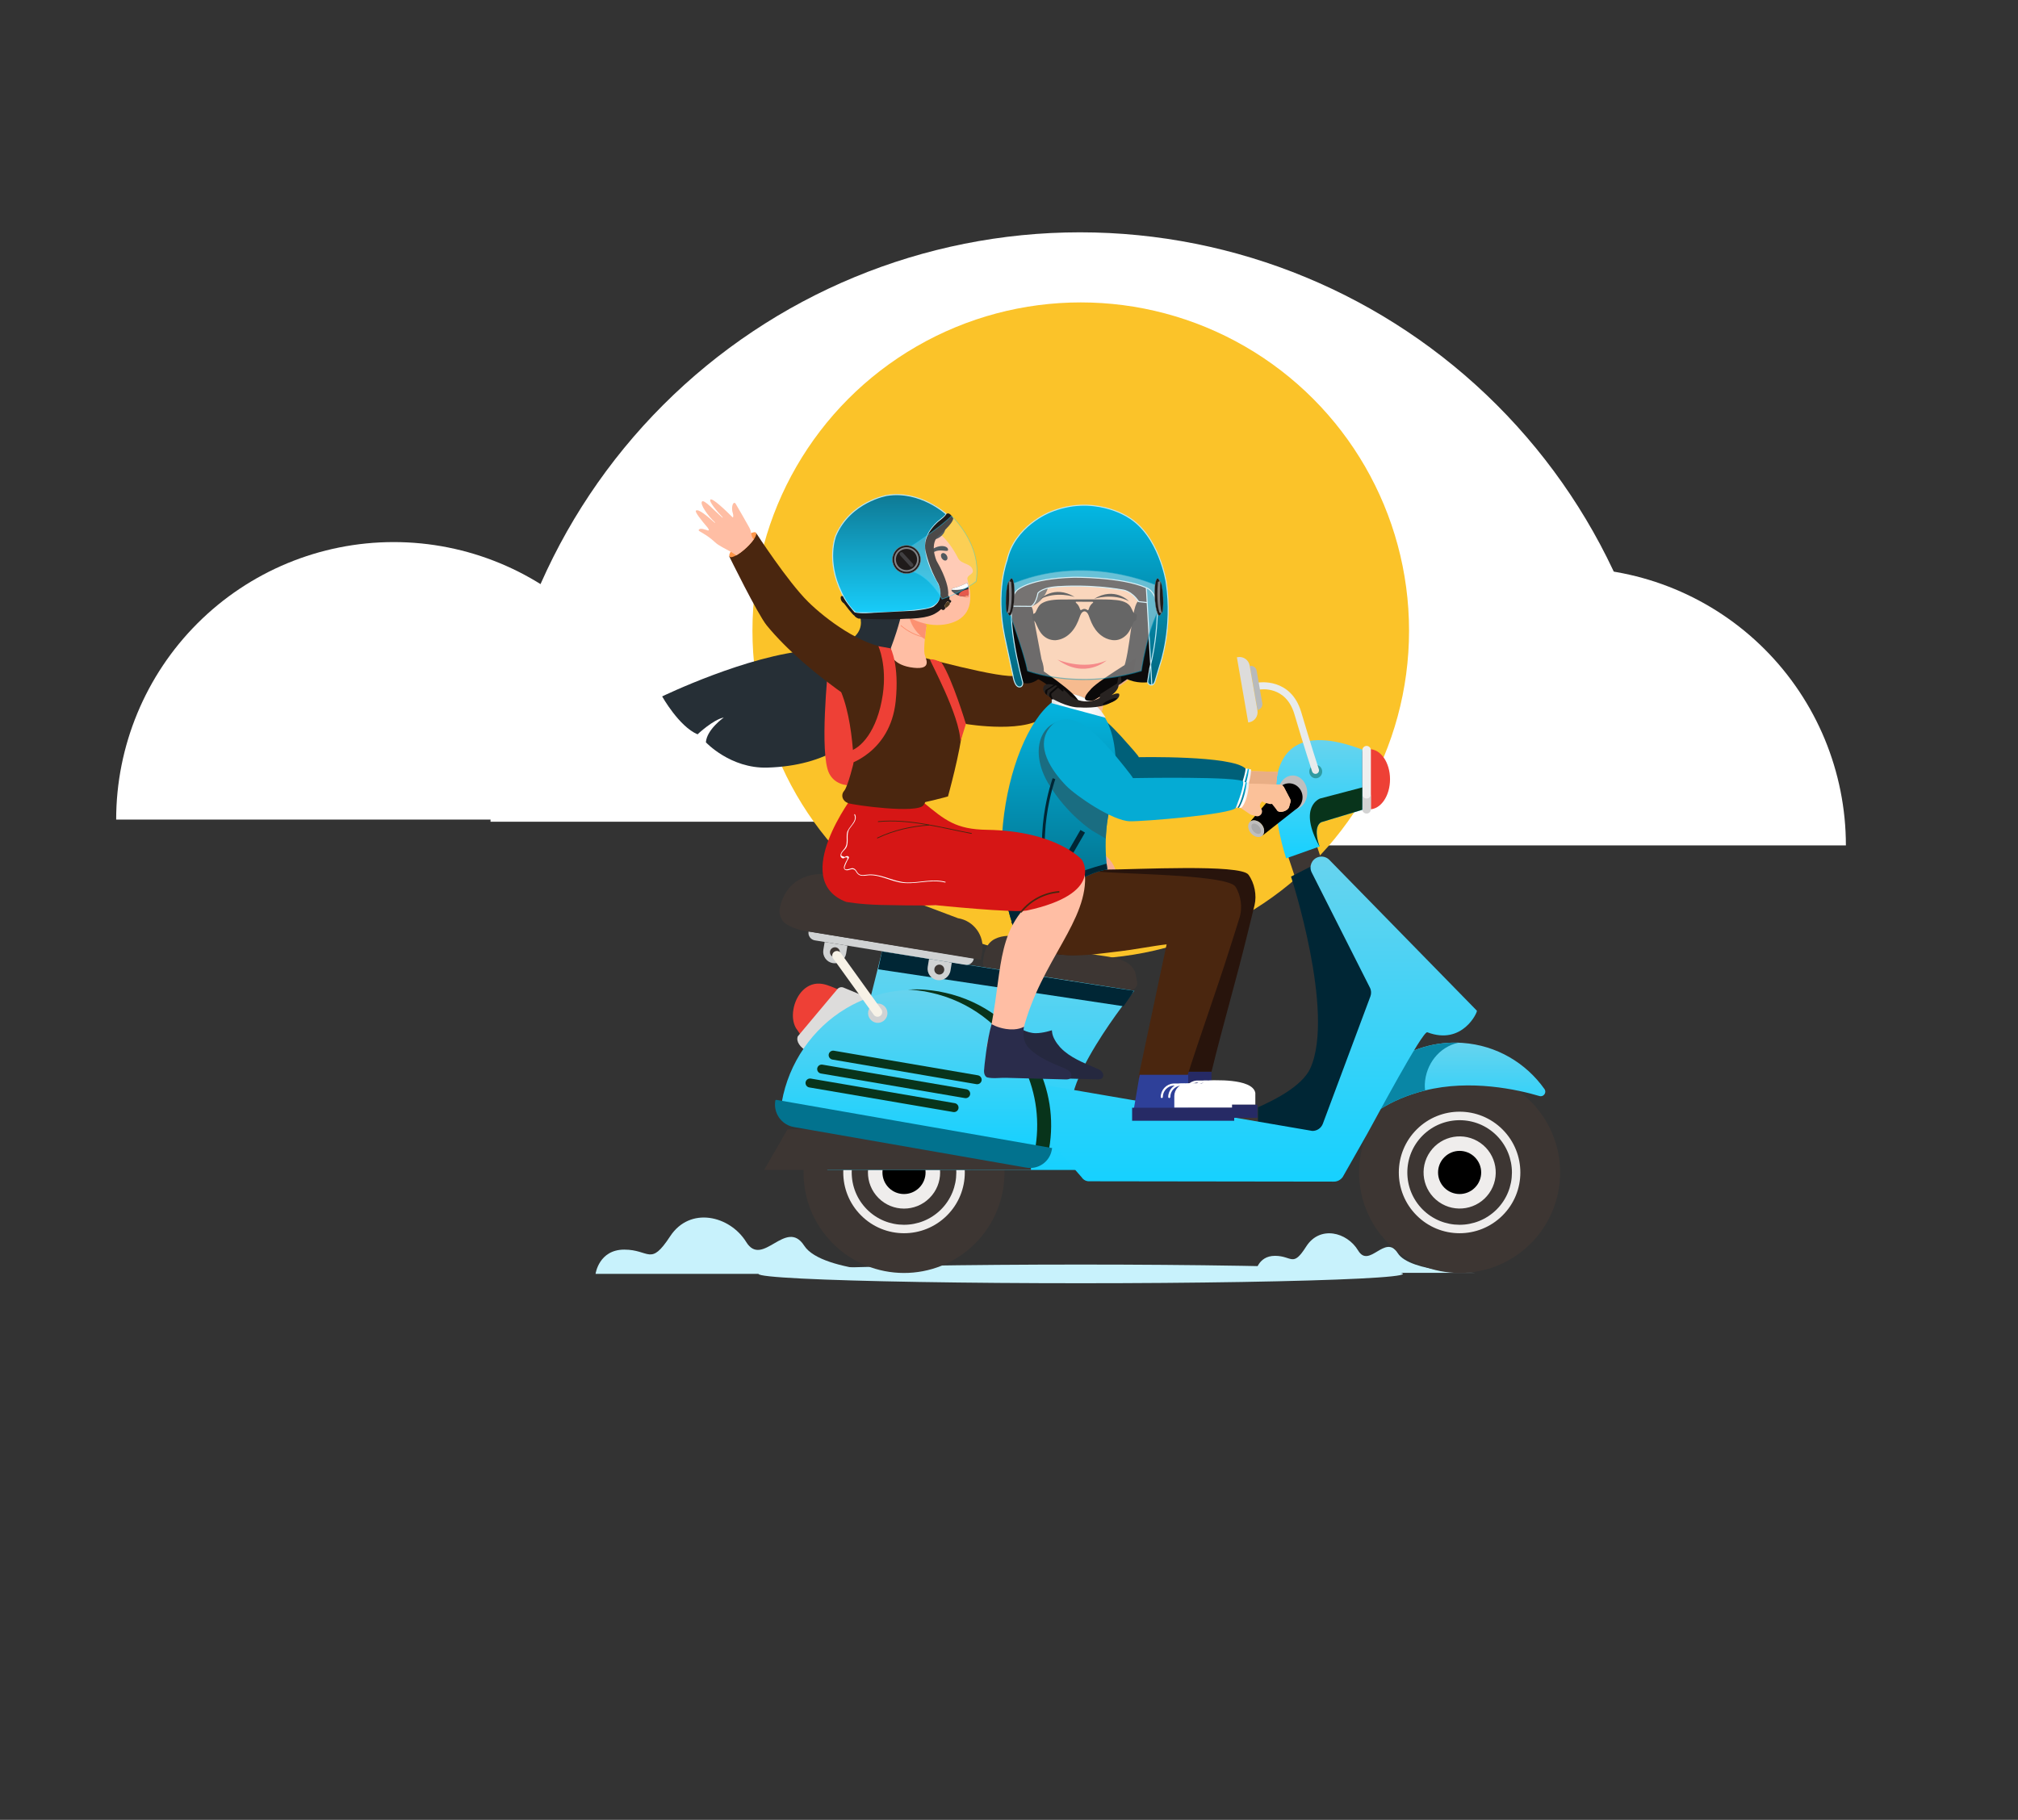 <svg width="469" height="423" viewBox="0 0 469 423" fill="none" xmlns="http://www.w3.org/2000/svg">
<rect x="0" y="0" width="469" height="423" fill="#333333" stroke="none"/>
<path d="M156 190.5C156 173.394 149.204 156.988 137.108 144.892C125.012 132.796 108.606 126 91.5 126C74.394 126 57.988 132.796 45.892 144.892C33.795 156.988 27 173.394 27 190.5L91.5 190.5H156Z" fill="white"/>
<path d="M429 196.5C429 179.394 422.204 162.988 410.108 150.892C398.012 138.796 381.606 132 364.5 132C347.394 132 330.988 138.796 318.892 150.892C306.796 162.988 300 179.394 300 196.5L364.5 196.5H429Z" fill="white"/>
<path d="M388 191C388 154.665 373.566 119.819 347.874 94.126C322.181 68.434 287.335 54 251 54C214.665 54 179.819 68.434 154.126 94.126C128.434 119.819 114 154.665 114 191L251 191H388Z" fill="white"/>
<circle cx="251.175" cy="146.592" r="76.3" fill="#FBC329"/>
<ellipse cx="251.166" cy="296.102" rx="74.886" ry="2.171" fill="#C8F2FC"/>
<path d="M212.092 152.157C212.092 152.157 233.615 158.142 236.23 156.987C242.015 154.44 247.283 160.875 243.435 165.852C239.574 170.828 224.486 168.28 224.486 168.28L212.092 152.157Z" fill="#4A260F"/>
<path d="M245.796 210.756C247.057 209.403 218.116 211.818 217.293 209.044C215.568 203.285 214.453 193.585 224.286 193.585C238.737 193.585 260.022 193.519 259.597 204.864C259.186 215.746 247.376 225.565 244.257 242.418C244.257 242.418 243.607 249.106 240.568 247.46C238.498 246.332 236.746 243.174 236.746 243.174C240.488 228.365 238.458 218.585 245.796 210.756Z" fill="#F6AE92"/>
<path d="M213.836 296.092H138.413C138.413 296.092 139.171 290.458 145.092 290.458C151.013 290.458 151.108 294.436 155.738 287.376C160.369 280.315 169.641 282.558 173.431 288.698C177.22 294.839 182.679 282.995 186.907 289.549C191.135 296.092 213.836 296.092 213.836 296.092Z" fill="#C8F2FC"/>
<path d="M343.207 295.859H291.76C291.76 295.859 292.277 291.904 296.311 291.904C300.345 291.904 300.412 294.704 303.57 289.741C306.728 284.778 313.058 286.357 315.645 290.67C318.233 294.983 321.949 286.663 324.841 291.267C327.721 295.859 343.207 295.859 343.207 295.859Z" fill="#C8F2FC"/>
<path d="M184.384 234.711C184.915 231.288 187.503 228.037 191.205 228.713C192.638 228.979 193.925 229.669 195.292 230.16C195.398 230.2 196.473 230.677 196.553 230.611C196.553 230.611 186.255 240.776 186.216 240.815C186.255 240.776 185.088 239.117 184.981 238.958C184.252 237.684 184.159 236.105 184.384 234.711Z" fill="#EE4036"/>
<path d="M202.073 232.058L196.035 229.55C195.558 229.351 195 229.484 194.655 229.868L185.406 240.896C184.491 243.457 189.878 245.938 190.847 245.315L202.405 236.437C202.776 236.198 202.989 235.774 202.962 235.336L202.856 233.133C202.816 232.668 202.511 232.244 202.073 232.058Z" fill="#DDDCDB"/>
<path d="M318.276 188.121C315.638 188.121 313.499 184.99 313.499 181.128C313.499 177.266 315.638 174.135 318.276 174.135C320.914 174.135 323.053 177.266 323.053 181.128C323.053 184.99 320.914 188.121 318.276 188.121Z" fill="#EE4036"/>
<path d="M304.879 193.111L308.681 204.516L301.933 206.765L298.131 195.36L304.879 193.111Z" fill="#3D3633"/>
<path d="M347.802 281.156C352.566 276.419 352.579 268.723 347.855 263.959C343.118 259.195 335.421 259.182 330.658 263.906C325.894 268.643 325.88 276.34 330.604 281.103C335.342 285.867 343.038 285.881 347.802 281.156Z" fill="#3D3633"/>
<path d="M324.473 257.695C332.674 249.547 345.918 249.587 354.065 257.774C362.213 265.975 362.173 279.218 353.986 287.366C345.785 295.514 332.542 295.474 324.394 287.287C316.233 279.086 316.273 265.843 324.473 257.695ZM347.802 281.156C352.566 276.419 352.579 268.722 347.855 263.958C343.118 259.194 335.421 259.181 330.657 263.905C325.893 268.642 325.88 276.339 330.604 281.103C335.341 285.867 343.038 285.88 347.802 281.156Z" fill="#404041"/>
<path d="M322.762 255.97C331.905 246.88 346.701 246.92 355.791 256.063C364.894 265.206 364.841 280.002 355.698 289.092C346.555 298.195 331.759 298.142 322.669 288.999C313.566 279.856 313.606 265.06 322.762 255.97ZM348.798 282.151C354.105 276.87 354.132 268.271 348.851 262.963C343.569 257.655 334.97 257.629 329.662 262.91C324.341 268.192 324.328 276.79 329.609 282.098C334.891 287.42 343.476 287.433 348.798 282.151Z" fill="#3D3633"/>
<path d="M334.405 279.381C330.62 276.712 329.714 271.48 332.383 267.695C335.051 263.909 340.283 263.004 344.068 265.672C347.854 268.34 348.759 273.572 346.091 277.358C343.423 281.143 338.191 282.049 334.405 279.381Z" fill="#EFEDEC"/>
<path d="M329.265 262.513C334.798 257.006 343.742 257.033 349.236 262.566C354.729 268.1 354.716 277.044 349.183 282.537C343.649 288.044 334.705 288.018 329.212 282.484C323.705 276.964 323.731 268.02 329.265 262.513ZM347.803 281.157C352.567 276.42 352.58 268.724 347.856 263.96C343.118 259.196 335.422 259.183 330.658 263.907C325.894 268.644 325.881 276.34 330.605 281.104C335.342 285.868 343.039 285.881 347.803 281.157Z" fill="#EFEDEC"/>
<path d="M335.674 276.061C337.624 278.025 340.796 278.038 342.76 276.074C344.724 274.124 344.737 270.952 342.773 268.988C340.822 267.024 337.651 267.011 335.687 268.975C333.736 270.926 333.723 274.097 335.674 276.061Z" fill="black"/>
<path d="M218.673 281.156C223.437 276.419 223.45 268.723 218.726 263.959C213.989 259.195 206.293 259.182 201.529 263.906C196.765 268.643 196.752 276.34 201.476 281.103C206.213 285.867 213.909 285.881 218.673 281.156Z" fill="#3D3633"/>
<path d="M195.345 257.695C203.546 249.547 216.789 249.587 224.937 257.774C233.084 265.975 233.044 279.218 224.857 287.366C216.656 295.514 203.413 295.474 195.265 287.287C187.118 279.086 187.157 265.843 195.345 257.695ZM218.673 281.156C223.437 276.419 223.45 268.722 218.726 263.958C213.989 259.194 206.292 259.181 201.529 263.905C196.765 268.642 196.751 276.339 201.475 281.103C206.213 285.867 213.909 285.88 218.673 281.156Z" fill="#404041"/>
<path d="M193.633 255.97C202.776 246.88 217.572 246.92 226.661 256.063C235.751 265.206 235.711 280.002 226.569 289.092C217.426 298.195 202.63 298.142 193.54 288.999C184.437 279.856 184.49 265.06 193.633 255.97ZM219.668 282.151C224.976 276.87 225.003 268.271 219.721 262.963C214.44 257.655 205.841 257.629 200.533 262.91C195.212 268.192 195.199 276.79 200.48 282.098C205.762 287.42 214.36 287.433 219.668 282.151Z" fill="#3D3633"/>
<path d="M204.156 278.449C207.42 281.74 212.741 281.754 216.019 278.476C219.31 275.212 219.323 269.89 216.046 266.613C212.781 263.322 207.46 263.309 204.182 266.586C200.905 269.851 200.892 275.158 204.156 278.449Z" fill="#EFEDEC"/>
<path d="M200.149 262.513C205.682 257.006 214.626 257.033 220.12 262.566C225.614 268.1 225.6 277.044 220.067 282.537C214.533 288.044 205.59 288.018 200.096 282.484C194.589 276.964 194.615 268.02 200.149 262.513ZM218.674 281.157C223.438 276.42 223.451 268.724 218.727 263.96C213.989 259.196 206.293 259.183 201.529 263.907C196.765 268.644 196.752 276.34 201.476 281.104C206.213 285.868 213.91 285.881 218.674 281.157Z" fill="#EFEDEC"/>
<path d="M206.544 276.061C208.494 278.025 211.666 278.038 213.63 276.074C215.594 274.124 215.607 270.952 213.643 268.988C211.692 267.024 208.521 267.011 206.557 268.975C204.606 270.926 204.593 274.097 206.544 276.061Z" fill="black"/>
<path d="M339.881 242.408C327.395 241.545 316.381 249.812 313.382 261.529C313.103 262.604 314.47 263.321 315.2 262.485C317.814 259.566 322.697 255.611 331.11 253.488C341.806 250.794 352.806 253.289 357.782 254.762C358.738 255.041 359.521 253.966 358.95 253.143C354.677 247.105 347.843 242.965 339.881 242.408Z" fill="url(#paint0_linear_240_18394)"/>
<path d="M313.38 261.53C316.299 250.118 326.835 241.97 338.938 242.369C334.479 243.337 331.347 247.358 331.135 252.016C331.108 252.507 331.148 252.984 331.214 253.462C331.188 253.475 331.161 253.475 331.122 253.489C322.695 255.612 317.812 259.566 315.211 262.486C314.455 263.322 313.101 262.618 313.38 261.53Z" fill="#0986A5"/>
<path d="M316.618 188.095C316.618 188.639 317.069 189.09 317.613 189.09C318.157 189.09 318.608 188.639 318.608 188.095V174.374C318.608 173.83 318.157 173.378 317.613 173.378C317.069 173.378 316.618 173.83 316.618 174.374V188.095Z" fill="#EFEFEF"/>
<path d="M317.6 185.614C318.144 185.614 318.595 185.162 318.595 184.618V188.095C318.595 188.639 318.144 189.09 317.6 189.09C317.056 189.09 316.605 188.639 316.605 188.095V184.618C316.618 185.162 317.056 185.614 317.6 185.614Z" fill="#D3D3D3"/>
<path d="M298.81 199.188C298.81 199.188 286.668 162.856 316.618 174.241V188.241L307.13 191.107C307.13 191.107 304.994 191.81 306.692 196.747L298.929 199.507C298.876 199.401 298.836 199.294 298.81 199.188Z" fill="url(#paint1_linear_240_18394)"/>
<path d="M304.29 179.35C304.29 180.213 304.954 180.903 305.79 180.903C306.626 180.903 307.289 180.213 307.289 179.35C307.289 178.488 306.626 177.798 305.79 177.798C304.954 177.798 304.29 178.488 304.29 179.35Z" fill="#2F9BA2"/>
<path d="M230.616 243.351C240.794 254.113 252.604 267.077 268.992 264.33C277.976 262.818 300.853 256.594 304.555 248.261C310.328 235.269 300.043 203.754 300.043 203.754L308.005 199.693C310.991 205.532 319.709 220.673 331.161 223.433L329.489 235.814L309.16 268.948L225.626 271.947V237.817C227.258 239.715 228.917 241.559 230.616 243.351Z" fill="#002635"/>
<path d="M256.665 222.225C255.55 222.053 254.476 221.934 253.573 221.735C250.627 221.098 246.58 220.421 243.687 219.598C239.998 218.55 234.903 216.387 231.2 218.258C229.17 219.28 228.586 221.575 228.453 223.712C228.4 224.468 228.944 225.132 229.688 225.238C235.115 226.021 256.294 229.099 262.65 230.015C263.605 230.148 264.428 229.338 264.282 228.383C264.123 227.348 263.924 226.233 263.844 226.021C262.822 223.353 259.598 222.663 256.665 222.225Z" fill="#3D3633"/>
<path d="M306.706 196.853C301.504 187.431 306.812 185.6 306.812 185.6L316.605 183.026V188.227L307.118 191.094C307.118 191.094 304.941 191.797 306.706 196.853Z" fill="#08341B"/>
<path d="M249.95 260.282C244.509 253.9 263.525 230.293 263.631 230.293L205.005 221.136L192.253 271.947H249.95V260.282Z" fill="url(#paint2_linear_240_18394)"/>
<path d="M239.599 262.486V271.947H177.59L183.03 262.486H239.599Z" fill="#3D3633"/>
<path d="M204.991 221.15L204.102 225.303L261.122 233.889C261.759 232.96 262.41 232.031 263.047 231.102C263.1 231.023 263.471 230.359 263.591 230.293C263.511 230.399 205.004 221.137 204.991 221.15Z" fill="#002635"/>
<path d="M292.361 257.391C284.226 260.961 274.261 263.455 269.006 264.331C268.992 264.331 268.992 264.331 268.979 264.331C268.382 264.437 267.785 264.504 267.188 264.57C267.015 264.583 266.843 264.597 266.67 264.61C266.219 264.65 265.781 264.676 265.33 264.689C265.171 264.689 265.012 264.703 264.852 264.703C263.658 264.716 262.477 264.65 261.336 264.504C261.256 264.49 261.163 264.477 261.084 264.464C260.566 264.397 260.062 264.305 259.544 264.212C259.465 264.198 259.398 264.185 259.319 264.172C257.541 263.8 255.816 263.256 254.157 262.566V271.961H292.361V257.391Z" fill="#3D3633"/>
<path d="M297.059 184.247C297.059 186.45 298.571 188.241 300.442 188.241C302.313 188.241 303.813 186.45 303.813 184.247C303.813 182.044 302.3 180.253 300.442 180.253C298.571 180.253 297.059 182.044 297.059 184.247Z" fill="#BFBEBE"/>
<path d="M293.184 191.584C292.441 190.709 291.259 190.47 290.569 190.961L297.019 183.477C297.589 182.627 298.518 182.07 299.593 182.07C301.318 182.07 302.725 183.53 302.725 185.321C302.725 186.555 302.048 187.617 301.079 188.174L293.33 194.278C293.94 193.694 293.927 192.473 293.184 191.584Z" fill="black"/>
<path d="M290.172 191.546C290.198 191.479 290.225 191.426 290.251 191.36C290.331 191.214 290.424 191.068 290.543 190.962C290.57 190.935 290.596 190.922 290.636 190.909C291.326 190.418 292.441 190.71 293.184 191.585C293.927 192.461 294.006 193.602 293.409 194.2C293.383 194.226 293.37 194.253 293.343 194.266C293.303 194.306 293.25 194.319 293.197 194.359C293.131 194.399 293.064 194.438 292.985 194.465C292.295 194.73 291.366 194.425 290.716 193.655C290.158 192.992 289.972 192.169 290.172 191.546Z" fill="#BFBEBE"/>
<path d="M292.812 193.735C292.786 193.748 292.759 193.775 292.719 193.788C292.374 193.921 291.764 193.748 291.286 193.191C290.848 192.673 290.769 192.116 290.875 191.784C290.954 191.625 290.994 191.572 291.034 191.545L291.061 191.532C291.392 191.293 292.096 191.466 292.613 192.076C293.131 192.687 293.17 193.403 292.879 193.695L292.812 193.762V193.735Z" fill="#AAAAAA"/>
<path d="M343.238 234.924L308.922 199.838C308.219 199.148 307.197 198.923 306.268 199.254C304.822 199.772 304.158 201.444 304.861 202.811L318.37 229.549C318.702 230.186 318.742 230.929 318.489 231.606L307.436 261.211C307.051 262.22 306.082 262.883 304.994 262.87L237.345 251.259C234.823 251.206 233.762 254.47 235.858 255.903L251.344 273.592C251.663 274.083 252.14 274.454 252.724 274.547C252.817 274.561 252.91 274.574 253.003 274.574L309.851 274.653C310.727 274.706 311.563 274.295 312.067 273.565C312.611 272.597 313.168 271.628 313.712 270.672C315.066 268.297 316.406 265.909 317.76 263.533C319.471 260.508 330.631 239.528 331.719 239.94C339.92 243.071 343.463 235.162 343.238 234.924Z" fill="url(#paint3_linear_240_18394)"/>
<path d="M240.701 247.106C237.715 241.439 233.044 236.636 227.365 233.637C224.883 232.323 222.229 231.354 219.496 230.77C212.728 229.311 205.523 230.054 199.246 233C198.357 233.411 197.494 233.876 196.658 234.38C188.816 239.038 183.283 247.132 181.703 256.116L243.806 267.05C244.324 267.13 244.151 258.571 244.058 257.814C243.607 254.059 242.453 250.436 240.701 247.106Z" fill="url(#paint4_linear_240_18394)"/>
<path d="M237.582 247.173L237.609 247.04C233.694 239.503 226.794 233.624 218.169 231.196C218.076 231.169 217.983 231.143 217.89 231.116C217.465 230.997 217.054 230.891 216.616 230.798C216.284 230.718 215.939 230.652 215.608 230.585C215.422 230.546 215.236 230.506 215.037 230.466C215.024 230.466 215.01 230.466 214.984 230.453C214.971 230.453 214.957 230.439 214.931 230.439C214.745 230.4 214.546 230.386 214.36 230.36C214.015 230.307 213.67 230.254 213.338 230.214C212.901 230.161 212.476 230.121 212.038 230.081C211.945 230.068 211.852 230.068 211.759 230.055C211.52 230.041 211.282 230.028 211.043 230.015C212.343 229.948 213.67 229.948 214.997 230.055C215.09 230.068 215.183 230.068 215.276 230.081C215.714 230.121 216.138 230.161 216.576 230.214C216.921 230.254 217.253 230.307 217.598 230.36C217.784 230.386 217.983 230.413 218.169 230.439C218.182 230.439 218.195 230.453 218.222 230.453C218.235 230.453 218.248 230.453 218.275 230.466C218.461 230.506 218.646 230.546 218.845 230.585C219.19 230.652 219.522 230.718 219.854 230.798C220.279 230.891 220.703 231.01 221.128 231.116C221.221 231.143 221.314 231.169 221.406 231.196C230.032 233.624 236.932 239.503 240.847 247.04L240.82 247.173C243.846 253.078 245.053 259.991 243.819 267.038L240.674 266.48C241.736 259.62 240.528 252.918 237.582 247.173Z" fill="#08341B"/>
<path d="M244.523 266.852L244.443 267.276C243.952 270.05 241.312 271.894 238.538 271.403L184.504 261.968C181.611 261.464 179.687 258.704 180.191 255.824C180.217 255.705 180.324 255.625 180.443 255.652L244.523 266.852Z" fill="#02728E"/>
<path d="M193.448 246.283L226.928 252.002C227.499 252.095 228.029 251.71 228.136 251.153C228.228 250.582 227.844 250.051 227.286 249.945L193.807 244.226C193.236 244.133 192.705 244.518 192.599 245.075C192.506 245.646 192.891 246.177 193.448 246.283Z" fill="#08341B"/>
<path d="M190.781 249.521L224.261 255.241C224.831 255.333 225.362 254.949 225.468 254.391C225.561 253.821 225.176 253.29 224.619 253.184L191.139 247.464C190.568 247.372 190.038 247.756 189.932 248.314C189.839 248.884 190.223 249.428 190.781 249.521Z" fill="#08341B"/>
<path d="M188.074 252.759L221.553 258.478C222.124 258.571 222.655 258.186 222.761 257.629C222.854 257.058 222.469 256.527 221.912 256.421L188.432 250.702C187.861 250.609 187.331 250.994 187.224 251.551C187.132 252.122 187.503 252.653 188.074 252.759Z" fill="#08341B"/>
<path d="M226.33 222.742L226.317 222.835C226.171 223.764 225.282 224.401 224.353 224.255L189.373 218.576C188.418 218.416 187.754 217.514 187.914 216.559C187.914 216.532 187.94 216.519 187.967 216.519L226.33 222.742Z" fill="#D0D2D3"/>
<path d="M221.207 223.75L220.902 225.595C220.663 227.055 219.283 228.05 217.823 227.811C216.364 227.572 215.369 226.192 215.607 224.732L215.913 222.888L221.207 223.75Z" fill="#D0D2D3"/>
<path d="M196.949 219.809L196.644 221.654C196.405 223.113 195.025 224.108 193.566 223.87C192.106 223.631 191.111 222.251 191.35 220.791L191.655 218.947L196.949 219.809Z" fill="#D0D2D3"/>
<path d="M218.301 226.524C217.663 226.524 217.146 226.007 217.146 225.37C217.146 224.732 217.663 224.215 218.301 224.215C218.938 224.215 219.455 224.732 219.455 225.37C219.455 226.007 218.938 226.524 218.301 226.524Z" fill="#3D3633"/>
<path d="M192.89 221.335C192.89 221.972 193.407 222.489 194.044 222.489C194.681 222.489 195.198 221.972 195.198 221.335C195.198 220.698 194.681 220.18 194.044 220.18C193.407 220.194 192.89 220.698 192.89 221.335Z" fill="#3D3633"/>
<path d="M201.78 235.136C201.581 236.357 202.417 237.512 203.638 237.724C204.859 237.923 206.013 237.087 206.226 235.866C206.425 234.645 205.589 233.491 204.368 233.279C203.134 233.08 201.979 233.902 201.78 235.136Z" fill="#D0D2D3"/>
<path d="M203.771 236.317C204.05 236.357 204.341 236.304 204.58 236.131C205.071 235.786 205.177 235.11 204.832 234.619L195.384 221.495C195.039 221.004 194.363 220.898 193.872 221.243C193.381 221.588 193.274 222.264 193.619 222.755L203.068 235.879C203.24 236.118 203.492 236.264 203.771 236.317Z" fill="#F7F2E7"/>
<path d="M181.186 211.397C181.85 207.323 185.327 200.383 198.358 204.258L222.641 213.427C226.357 214.025 228.878 217.528 228.268 221.243L227.963 223.101L186.242 216.241C185.632 216.134 182.965 215.192 182.208 214.383C180.948 213.029 181.186 211.397 181.186 211.397Z" fill="#3D3633"/>
<path d="M305.725 179.882C305.38 179.882 305.048 179.656 304.942 179.311C304.916 179.231 303.031 173.486 300.842 166.041C298.865 159.313 292.999 160.242 292.747 160.282C292.296 160.362 291.872 160.056 291.792 159.605C291.712 159.154 292.017 158.73 292.469 158.65C292.548 158.637 300.046 157.442 302.434 165.577C304.611 172.995 306.482 178.714 306.508 178.793C306.654 179.231 306.415 179.696 305.977 179.842C305.898 179.868 305.805 179.882 305.725 179.882Z" fill="#E8EBEC"/>
<path d="M290.49 154.788H290.477L292.255 165.032H292.269C292.998 164.9 293.489 164.196 293.37 163.467L292.056 155.89C291.924 155.16 291.22 154.669 290.49 154.788Z" fill="#B8BABB"/>
<path d="M287.663 152.745C287.597 152.758 287.531 152.785 287.464 152.798L290.092 167.912C290.158 167.912 290.224 167.912 290.304 167.899C291.591 167.674 292.467 166.439 292.241 165.139L290.423 154.669C290.198 153.395 288.964 152.519 287.663 152.745Z" fill="#DDDCDB"/>
<path d="M250.838 167.844L250.824 167.804H250.906L250.838 167.844Z" fill="#474759"/>
<path d="M249.963 159.935C251.595 160.081 254.66 160.97 255.483 165.442C255.483 165.442 251.582 163.213 249.538 165.721C249.817 165.19 249.963 164.593 249.963 163.956V159.935Z" fill="#3C5059"/>
<path d="M252.512 167.817C254.648 167.817 256.373 166.092 256.36 163.955L256.347 154.162L248.637 154.175L248.65 163.969C248.65 166.092 250.388 167.817 252.512 167.817Z" fill="#F6BB8F"/>
<path d="M256.36 162.562C255.126 163.013 253.839 163.265 252.498 163.265C251.158 163.265 249.871 163.026 248.637 162.562L248.624 155.754L256.333 155.741L256.36 162.562Z" fill="#F9BA90"/>
<path d="M239.268 136.579C235.738 136.765 234.676 139.432 234.676 143.002C234.676 146.532 236.707 149.411 239.281 149.677L239.268 136.579Z" fill="#F6BB8F"/>
<path d="M239.267 138.783C239.267 138.597 237.555 139.327 237.369 139.433C236.599 139.897 236.108 140.72 235.923 141.583C235.551 143.387 236.387 145.431 237.767 146.612C238.192 146.983 238.696 147.275 239.24 147.448L239.267 147.461C239.267 147.461 239.267 142.233 239.253 139.897C239.267 139.234 239.267 138.796 239.267 138.783Z" fill="#FCCEAE"/>
<path d="M239.267 139.578C239.135 139.552 238.126 139.897 238.033 139.936C236.958 140.374 236.162 141.237 235.923 142.391C235.884 142.564 235.87 142.723 235.857 142.896C235.817 142.458 235.844 142.02 235.923 141.595C236.056 140.932 236.401 140.321 236.892 139.857C237.423 139.353 238.06 139.034 238.763 138.862C238.829 138.848 239.267 138.782 239.267 138.782" fill="#E9AE85"/>
<path d="M265.742 136.553C269.272 136.739 270.334 139.406 270.334 142.976C270.334 146.506 268.303 149.385 265.729 149.651L265.742 136.553Z" fill="#F6BB8F"/>
<path d="M265.743 138.756C265.743 138.57 267.455 139.3 267.641 139.406C268.41 139.871 268.901 140.693 269.087 141.556C269.459 143.361 268.623 145.404 267.242 146.585C266.818 146.957 266.314 147.249 265.77 147.421L265.743 147.435C265.743 147.435 265.743 142.206 265.756 139.871C265.743 139.207 265.743 138.769 265.743 138.756Z" fill="#FCCEAE"/>
<path d="M265.742 139.551C265.875 139.525 266.883 139.87 266.976 139.909C268.051 140.347 268.847 141.21 269.086 142.364C269.126 142.537 269.139 142.696 269.152 142.869C269.192 142.431 269.166 141.993 269.086 141.568C268.953 140.905 268.608 140.294 268.117 139.83C267.587 139.325 266.95 139.007 266.246 138.835C266.18 138.821 265.742 138.755 265.742 138.755" fill="#E9AE85"/>
<path d="M238.035 147.66C238.048 155.357 244.537 161.594 252.525 161.594C260.527 161.58 267.003 155.33 266.989 147.634C266.976 139.937 263.632 125.871 252.486 125.885C240.755 125.898 238.021 139.964 238.035 147.66Z" fill="#F6BB8F"/>
<path d="M265.636 147.952C265.556 143.905 265.304 140.017 264.176 137.442L265.238 139.831C266.485 141.994 266.989 144.661 266.989 147.634C267.003 155.33 260.527 161.58 252.525 161.593C259.771 161.58 265.782 155.476 265.636 147.952Z" fill="#E9AE85"/>
<path d="M240.091 139.42C239.454 141.265 239.388 145.657 239.388 147.979C239.401 155.503 245.28 161.607 252.525 161.594C244.523 161.607 238.035 155.37 238.035 147.661C238.035 145.471 238.26 143.454 238.844 141.676L240.091 139.42Z" fill="#E9AE85"/>
<path d="M238.339 135.545C239.175 129.481 241.816 124.955 247.615 123.39V123.337C248.809 123.045 250.149 122.859 251.636 122.819C251.662 122.819 251.675 122.819 251.702 122.819C251.954 122.806 252.219 122.806 252.485 122.806C252.498 122.806 252.498 122.806 252.511 122.806C252.525 122.806 252.525 122.806 252.538 122.806C252.803 122.806 253.069 122.806 253.321 122.819C253.347 122.819 253.361 122.819 253.387 122.819C254.873 122.872 256.214 123.045 257.408 123.337V123.39C263.194 124.955 265.848 129.481 266.67 135.545C266.936 136.553 267.758 140.203 267.175 144.781C267.135 145.086 266.697 145.126 266.604 144.834L265.118 139.566C264.587 139.512 261.721 130.277 261.721 130.277C261.721 130.277 261.707 130.277 261.694 130.29C261.362 127.795 255.922 127.517 253.905 127.57C251.768 127.623 249.605 127.901 247.721 128.963C245.518 130.21 244.204 132.387 243.063 134.576C242.904 134.55 242.758 134.51 242.612 134.47C242.612 134.47 240.396 139.512 239.879 139.566L238.392 144.834C238.299 145.139 237.862 145.099 237.822 144.781C237.251 140.203 238.074 136.553 238.339 135.545Z" fill="#31312F"/>
<path d="M265.463 129.387C264.361 121.877 255.497 119.793 249.074 120.762C247.084 121.067 245.107 121.771 243.541 123.058C242.785 123.681 242.134 124.438 241.63 125.287C241.351 125.751 241.126 126.242 240.94 126.76C240.874 126.959 240.622 128.286 240.502 128.339C240.502 128.339 236.402 130.051 238.233 141.357C238.233 141.357 244.165 141.025 244.165 132.493C244.165 132.785 249.99 133.528 250.547 133.594C254.051 134.072 257.554 133.912 261.017 133.315C262.105 133.13 262.849 133.833 263.512 134.642C263.963 135.2 264.242 135.916 264.136 136.619C264.202 136.182 264.653 135.611 264.826 135.173C265.038 134.629 265.197 134.072 265.33 133.501C265.622 132.161 265.662 130.754 265.463 129.387Z" fill="#31312F"/>
<path d="M237.557 158.635C237.557 158.635 239.786 159.763 242.427 156.817C242.427 156.817 242.997 155.875 242.055 153.234L240.171 143.242C240.171 143.242 240.237 141.543 239.6 140.827C239.6 140.827 235.951 140.283 234.889 140.787C234.889 140.787 234.452 144.37 235.712 150.726C235.712 150.713 236.96 157.759 237.557 158.635Z" fill="#0B0909"/>
<path d="M266.764 158.582C266.764 158.582 264.083 158.98 261.695 157.72C261.695 157.72 260.527 156.738 260.938 155.835C262.743 151.894 262.955 139.951 264.694 139.712C264.694 139.712 268.781 139.394 269.099 140.217C269.099 140.217 269.789 143.866 268.476 150.408C268.462 150.408 267.772 155.119 266.764 158.582Z" fill="#0D0C0C"/>
<path d="M234.889 140.907L234.784 140.906L234.771 140.803C234.546 139.092 235.257 137.863 236.022 137.067C236.405 136.669 236.801 136.378 237.104 136.187C237.256 136.091 237.384 136.02 237.476 135.972C237.522 135.949 237.559 135.931 237.586 135.918C237.599 135.912 237.61 135.907 237.619 135.904C237.623 135.902 237.627 135.9 237.632 135.899C237.632 135.899 237.632 135.899 237.632 135.899C238.194 135.629 239.023 135.377 239.943 135.152C240.87 134.924 241.897 134.721 242.854 134.552C243.811 134.383 244.699 134.246 245.347 134.152C245.672 134.106 245.936 134.069 246.12 134.045C246.212 134.032 246.283 134.023 246.332 134.017L246.387 134.009L246.401 134.008L246.405 134.007L246.406 134.007L246.406 134.007L246.421 134.126L246.406 134.007L246.41 134.007C248.681 133.787 251.674 133.834 254.094 133.935C255.306 133.986 256.375 134.05 257.142 134.102C257.526 134.127 257.834 134.15 258.046 134.166C258.152 134.174 258.234 134.181 258.289 134.185L258.352 134.191L258.369 134.192L258.373 134.192L258.374 134.192L258.374 134.192L258.364 134.312L258.374 134.192L258.376 134.193C261.465 134.512 263.754 135.145 265.272 135.699C266.031 135.976 266.598 136.233 266.975 136.421C267.164 136.516 267.306 136.593 267.4 136.647C267.448 136.673 267.483 136.695 267.507 136.709L267.535 136.726L267.539 136.728C268.456 137.19 268.877 138.077 269.069 138.83C269.166 139.209 269.207 139.559 269.223 139.815C269.232 139.943 269.234 140.047 269.234 140.12C269.234 140.156 269.234 140.185 269.233 140.204L269.233 140.227L269.232 140.233L269.232 140.235L269.232 140.235L269.232 140.236C269.232 140.236 269.232 140.236 269.113 140.23L269.232 140.236L269.226 140.364L269.099 140.349L264.693 139.845L264.638 139.839L264.608 139.793C263.77 138.55 262.858 137.887 262.158 137.534C261.808 137.357 261.511 137.258 261.303 137.203C261.198 137.176 261.116 137.159 261.061 137.15C261.034 137.145 261.013 137.142 260.999 137.14L260.984 137.139L260.981 137.138L260.98 137.138L260.98 137.139L260.971 137.137C257.17 136.475 253.607 136.269 250.994 136.23C249.688 136.21 248.619 136.231 247.877 136.258C247.506 136.271 247.217 136.286 247.021 136.297C246.923 136.302 246.848 136.307 246.798 136.31L246.741 136.314L246.727 136.315L246.723 136.316L246.722 136.316L246.722 136.316L246.713 136.196L246.722 136.316L246.716 136.316C244.386 136.369 243.004 136.771 242.208 137.153C241.811 137.344 241.56 137.531 241.41 137.666C241.335 137.734 241.285 137.789 241.254 137.826C241.242 137.841 241.233 137.853 241.227 137.862C240.991 139.135 240.61 139.899 240.279 140.348C240.113 140.574 239.96 140.719 239.846 140.809C239.789 140.854 239.742 140.885 239.708 140.905C239.691 140.915 239.677 140.923 239.667 140.928L239.655 140.934L239.651 140.936L239.65 140.936L239.649 140.937L239.649 140.937C239.649 140.937 239.649 140.937 239.6 140.827L239.649 140.937L239.625 140.947L239.599 140.947L234.889 140.907Z" fill="#1B1514" stroke="#BDE7F2" stroke-width="0.24"/>
<path d="M267.697 159.22L267.698 159.22L267.707 159.219C267.714 159.219 267.723 159.218 267.733 159.216C267.754 159.213 267.781 159.206 267.813 159.194C267.877 159.17 267.96 159.125 268.048 159.041C268.225 158.874 268.422 158.559 268.564 157.963L269.611 154.467L269.611 154.466L269.612 154.462L269.619 154.443C269.625 154.427 269.633 154.402 269.644 154.369C269.666 154.304 269.698 154.207 269.738 154.079C269.817 153.825 269.929 153.45 270.059 152.968C270.317 152.003 270.645 150.608 270.922 148.881C271.478 145.429 271.834 140.653 271.035 135.356C271.035 135.356 271.035 135.356 271.035 135.356L271.035 135.356L271.035 135.354L271.034 135.348L271.03 135.324C271.027 135.302 271.022 135.271 271.015 135.23C271.002 135.148 270.981 135.028 270.951 134.873C270.893 134.564 270.801 134.118 270.668 133.57C270.401 132.475 269.969 130.97 269.306 129.331C267.982 126.057 265.731 122.234 262.022 120.091L262.019 120.088L262.001 120.077C261.985 120.067 261.962 120.052 261.931 120.033C261.869 119.996 261.778 119.941 261.659 119.874C261.42 119.739 261.069 119.551 260.617 119.339C259.712 118.914 258.402 118.393 256.778 118.001C253.529 117.219 249.024 116.959 244 119.047L244 119.047L243.999 119.047L243.995 119.049L243.977 119.056C243.961 119.063 243.937 119.073 243.906 119.085C243.845 119.111 243.755 119.15 243.64 119.202C243.411 119.306 243.081 119.464 242.681 119.678C241.881 120.105 240.796 120.758 239.658 121.66C237.385 123.462 234.89 126.264 234.031 130.257L234.026 130.269C234.022 130.28 234.017 130.294 234.01 130.312C234.008 130.318 234.006 130.324 234.003 130.331C233.983 130.386 233.955 130.467 233.919 130.574C233.848 130.787 233.749 131.104 233.637 131.516C233.413 132.34 233.138 133.547 232.931 135.086C232.516 138.162 232.374 142.562 233.458 147.858L233.458 147.859L235.435 157.09L235.435 157.094L235.439 157.119C235.442 157.14 235.446 157.171 235.453 157.21C235.466 157.288 235.485 157.399 235.513 157.53C235.568 157.793 235.654 158.141 235.781 158.479C235.906 158.814 236.075 159.151 236.301 159.382C236.532 159.617 236.83 159.748 237.19 159.64L237.195 159.639C237.2 159.638 237.207 159.636 237.216 159.633C237.233 159.627 237.255 159.618 237.281 159.605C237.334 159.578 237.4 159.533 237.464 159.459C237.595 159.311 237.704 159.06 237.69 158.645L237.689 158.631L237.685 158.617L237.57 158.649C237.685 158.617 237.685 158.617 237.685 158.617L237.685 158.616L237.684 158.614L237.682 158.604L237.671 158.565C237.662 158.531 237.648 158.48 237.63 158.413C237.594 158.279 237.542 158.082 237.478 157.831C237.348 157.327 237.167 156.605 236.961 155.726C236.55 153.97 236.04 151.594 235.648 149.114C235.255 146.633 234.98 144.052 235.036 141.885C235.064 140.802 235.174 139.826 235.392 139.02C235.61 138.212 235.932 137.586 236.376 137.188L236.381 137.183L236.381 137.183L236.382 137.182L236.387 137.177C236.391 137.173 236.399 137.166 236.409 137.157C236.43 137.138 236.463 137.11 236.508 137.073C236.599 137 236.743 136.894 236.948 136.765C237.36 136.506 238.02 136.156 239.007 135.796C240.983 135.077 244.271 134.319 249.502 134.18C249.502 134.18 249.502 134.18 249.502 134.18L249.503 134.18L249.509 134.18L249.532 134.179L249.625 134.179C249.706 134.178 249.827 134.177 249.982 134.178C250.293 134.178 250.743 134.181 251.303 134.194C252.423 134.218 253.978 134.278 255.72 134.42C259.208 134.703 263.431 135.313 266.41 136.611L266.417 136.615L267.697 159.22ZM267.697 159.22C267.697 159.22 267.696 159.22 267.696 159.22C267.406 159.23 267.192 159.171 267.039 159.061C266.885 158.95 266.806 158.799 266.77 158.653C266.734 158.509 266.737 158.367 266.748 158.264C266.754 158.212 266.762 158.168 266.768 158.137C266.772 158.122 266.775 158.109 266.777 158.1L266.779 158.093L267.229 155.273L267.228 155.273L267.231 155.262C267.986 152.343 268.406 149.496 268.638 147.378C268.754 146.319 268.823 145.443 268.862 144.832C268.882 144.526 268.895 144.287 268.902 144.124C268.906 144.043 268.909 143.981 268.91 143.939L268.912 143.892L268.913 143.88L268.913 143.877L268.913 143.876L268.913 143.876L269.032 143.88L268.912 143.876L268.913 143.868C269.236 140.67 268.595 138.856 267.891 137.846C267.538 137.34 267.167 137.031 266.887 136.85C266.746 136.759 266.629 136.7 266.547 136.664C266.506 136.646 266.474 136.634 266.453 136.626C266.443 136.623 266.435 136.62 266.43 136.618L266.425 136.617L266.425 136.617L266.424 136.617L266.424 136.617L267.697 159.22Z" fill="url(#paint5_linear_240_18394)" stroke="#BDE7F2" stroke-width="0.24"/>
<path d="M245.238 148.816C246.273 148.75 247.308 148.365 248.211 147.648C249.299 146.786 250.029 145.645 250.56 144.371C250.745 143.92 250.905 143.468 251.077 143.017C251.183 142.739 251.342 142.487 251.568 142.287C251.847 142.035 252.232 142.035 252.51 142.287C252.736 142.487 252.895 142.739 253.001 143.017C253.227 143.601 253.426 144.198 253.691 144.769C254.195 145.884 254.885 146.879 255.854 147.648C256.624 148.259 257.5 148.644 258.482 148.776C259.795 148.949 260.897 148.471 261.812 147.556C262.303 147.065 262.608 146.454 262.9 145.844C263.073 145.472 263.245 145.087 263.418 144.716C263.511 144.504 263.67 144.358 263.882 144.265C264.042 144.212 264.095 144.079 264.108 143.92C264.135 143.694 264.161 143.468 264.188 143.23C264.227 142.924 264.188 142.818 263.909 142.712C263.577 142.593 263.378 142.354 263.245 142.035C263.166 141.823 263.046 141.624 262.954 141.425C262.622 140.682 262.064 140.217 261.321 139.912C260.698 139.66 260.061 139.541 259.41 139.474C257.646 139.288 255.881 139.328 254.116 139.328C253.532 139.328 252.935 139.328 252.351 139.328C251.674 139.328 250.984 139.328 250.307 139.328C248.994 139.328 247.68 139.328 246.366 139.355C245.464 139.368 244.548 139.434 243.659 139.633C243.128 139.753 242.624 139.952 242.16 140.217C241.655 140.509 241.35 140.96 241.098 141.465C240.965 141.73 240.833 141.996 240.713 142.261C240.634 142.42 240.528 142.54 240.355 142.606C240.249 142.646 240.156 142.699 240.063 142.739C239.93 142.805 239.864 142.911 239.877 143.057C239.904 143.362 239.944 143.654 239.97 143.959C239.997 144.119 240.103 144.212 240.236 144.265C240.421 144.344 240.554 144.49 240.634 144.663C240.846 145.114 241.045 145.565 241.257 146.003C241.563 146.627 241.908 147.224 242.425 147.702C243.195 148.418 244.084 148.803 245.238 148.816ZM252.019 139.872C252.63 139.872 253.253 139.872 253.864 139.872C253.93 139.872 254.023 139.912 254.049 139.952C254.103 140.032 254.023 140.098 253.957 140.151C253.598 140.443 253.333 140.801 253.16 141.226C253.107 141.359 253.068 141.478 253.028 141.611C252.935 141.863 252.855 141.889 252.63 141.743C252.603 141.717 252.563 141.704 252.537 141.677C252.192 141.491 251.847 141.478 251.502 141.677C251.143 141.889 251.104 141.876 250.971 141.491C250.798 140.96 250.533 140.496 250.095 140.138C250.042 140.098 249.989 140.005 250.002 139.952C250.015 139.846 250.122 139.859 250.214 139.859C250.825 139.872 251.422 139.872 252.019 139.872Z" fill="black"/>
<path d="M262.371 139.739C262.371 139.739 259.08 136.276 254.276 139.195C254.276 139.195 258.575 137.735 262.371 139.739Z" fill="black"/>
<path d="M241.67 139.301C241.67 139.301 244.961 135.838 249.765 138.757C249.765 138.757 245.465 137.297 241.67 139.301Z" fill="black"/>
<path d="M257.168 153.526C257.168 153.526 252.139 157.985 245.756 153.314C245.756 153.314 251.608 155.875 257.168 153.526Z" fill="#EE3D3C"/>
<path d="M256.134 180.012L260.938 175.739C261.336 175.381 261.933 175.368 262.358 175.686L266.193 178.645C266.378 178.791 266.617 178.871 266.856 178.871L291.724 179.256L296.939 179.428C296.806 180.397 296.673 181.379 296.541 182.348C296.62 181.737 296.7 181.127 296.793 180.516C296.753 180.782 296.726 181.047 296.687 181.326C296.501 182.016 296.434 182.706 296.461 183.383C296.01 183.86 295.652 184.444 296.156 185.081C296.833 185.917 296.05 187.125 295.015 186.859L293.953 186.581C293.834 186.554 293.714 186.501 293.608 186.421L291.432 184.948C291.219 184.802 290.954 184.736 290.702 184.763L266.524 187.151C266.299 187.178 266.073 187.125 265.887 187.019L256.36 181.803C255.656 181.445 255.55 180.516 256.134 180.012Z" fill="#FBC199"/>
<path d="M256.134 180.012L260.938 175.739C261.336 175.381 261.933 175.368 262.358 175.686L266.193 178.645C266.378 178.791 266.617 178.871 266.856 178.871L291.724 179.256L297.072 179.428C296.819 180.078 296.713 180.768 296.74 181.498C296.673 182.095 296.607 182.693 296.541 183.29C296.129 183.582 295.718 183.847 295.267 184.073C294.696 184.325 294.112 184.378 293.489 184.378C292.825 184.365 292.148 184.444 291.511 184.643C291.366 184.683 291.22 184.736 291.074 184.789C290.941 184.749 290.808 184.736 290.675 184.749L266.498 187.138C266.272 187.164 266.047 187.111 265.861 187.005L256.333 181.79C255.656 181.445 255.55 180.516 256.134 180.012Z" fill="#E9AE85"/>
<path d="M250.786 180.065C253.082 182.427 261.827 185.904 261.827 185.904C261.827 185.904 285.832 186.926 287.663 184.551C287.968 184.152 290.715 179.933 289.494 178.672C286.469 175.54 264.653 176.005 264.653 176.005C264.773 175.846 262.265 173.072 262.012 172.793C260.062 170.551 257.925 168.229 255.537 166.437C253.002 164.54 249.579 163.544 247.19 166.278C243.249 170.723 247.508 176.682 250.786 180.065Z" fill="#006079"/>
<path d="M289.48 178.62L290.662 178.806C290.741 178.819 290.807 178.899 290.794 178.979C290.728 179.708 290.396 182.853 289.135 184.432C288.976 184.631 288.698 184.724 288.445 184.658C288.193 184.592 287.862 184.539 287.636 184.645C287.649 184.645 289.414 180.558 289.48 178.62Z" fill="url(#paint6_linear_240_18394)"/>
<path d="M289.998 178.7C289.998 178.7 289.082 183.278 288.047 184.592L288.379 184.645C288.379 184.645 289.759 182.84 290.277 178.74L289.998 178.7Z" fill="url(#paint7_linear_240_18394)"/>
<path d="M259.278 178.527L263.113 181.486C263.299 181.632 263.538 181.712 263.777 181.712L288.644 182.097L297.469 182.389C297.867 182.402 298.225 182.627 298.411 182.986L299.817 185.679C299.95 185.932 299.977 186.237 299.897 186.515L299.579 187.604C299.3 188.546 297.243 189.156 296.765 188.294L295.531 186.078C295.359 185.759 295.027 185.547 294.669 185.52C294.218 185.48 293.926 185.706 293.607 185.998C293.05 186.502 292.466 187.192 293.063 187.922C293.74 188.758 292.957 189.966 291.922 189.7L290.86 189.422C290.741 189.395 290.622 189.342 290.515 189.262L288.339 187.789C288.127 187.643 287.861 187.577 287.609 187.604L263.432 189.992C263.206 190.019 262.98 189.966 262.795 189.859L253.267 184.644C252.59 184.273 252.484 183.357 253.068 182.84L257.872 178.567C258.256 178.222 258.854 178.209 259.278 178.527Z" fill="#FBC199"/>
<path d="M281.558 249.137H270.266L268.886 257.218H281.558V249.137Z" fill="#262A65"/>
<path d="M281.015 251.153C281.095 251.14 281.174 251.14 281.254 251.14C281.254 251.14 291.18 250.49 291.75 254.059V256.793H283.682H278.334V254.059C278.334 252.52 279.515 251.273 281.015 251.153Z" fill="white"/>
<path d="M277.153 254.537C277.286 254.537 277.392 254.431 277.392 254.298C277.392 252.918 278.467 251.75 279.834 251.644C279.913 251.644 279.98 251.631 280.059 251.631H282.395C282.528 251.631 282.634 251.525 282.634 251.392C282.634 251.259 282.528 251.153 282.395 251.153H280.059C279.967 251.153 279.887 251.153 279.794 251.166C278.175 251.299 276.901 252.679 276.901 254.311C276.914 254.431 277.021 254.537 277.153 254.537Z" fill="white"/>
<path d="M275.415 254.537C275.548 254.537 275.654 254.431 275.654 254.298C275.654 252.918 276.729 251.75 278.095 251.644C278.175 251.644 278.241 251.631 278.321 251.631H280.656C280.789 251.631 280.895 251.525 280.895 251.392C280.895 251.259 280.789 251.153 280.656 251.153H278.321C278.228 251.153 278.148 251.153 278.056 251.166C276.437 251.299 275.163 252.679 275.163 254.311C275.176 254.431 275.282 254.537 275.415 254.537Z" fill="white"/>
<path d="M268.886 256.779H278.334H283.682H291.75H292.241V259.818H291.564H283.496H278.533H269.085H268.528V256.779H268.886Z" fill="#262A65"/>
<path d="M247.442 162.457C247.397 162.472 247.397 162.472 247.442 162.457V162.457Z" fill="#F8A264"/>
<path d="M261.332 162.444C261.377 162.474 261.377 162.474 261.332 162.444V162.444Z" fill="#F8A264"/>
<path d="M254.408 162.456C254.363 162.471 254.348 162.471 254.408 162.456V162.456Z" fill="#F8A264"/>
<path d="M254.365 162.444C254.409 162.474 254.409 162.474 254.365 162.444V162.444Z" fill="#F8A264"/>
<path d="M235.433 215.204C238.061 218.893 241.498 221.255 246.089 221.826C251.132 222.45 256.187 221.136 261.11 220.26C263.99 219.756 272.164 218.243 275.044 217.739L270.519 249.095H281.573C284.359 237.697 287.159 228.381 289.946 216.982C290.477 214.793 291.021 212.59 291.565 210.401C292.122 208.118 291.578 205.252 290.145 203.301C288.3 200.793 263.791 202.12 257.382 202.12C257.382 202.12 246.408 202.12 246.062 202.12C245.041 202.12 241.537 207.693 240.874 208.503C239.056 210.732 237.251 212.975 235.433 215.204Z" fill="#28140C"/>
<path d="M234.995 214.382C237.37 218.243 240.648 220.818 245.199 221.68C250.189 222.622 255.311 221.654 260.287 221.11C263.193 220.791 268.223 219.822 271.129 219.504L264.56 250.502L275.587 251.232C279.117 240.046 282.514 230.929 286.044 219.743C286.721 217.593 287.411 215.43 288.087 213.28C288.791 211.038 288.433 208.145 287.132 206.101C285.46 203.487 264.149 203.195 257.753 202.771C257.753 202.771 246.792 202.054 246.46 202.028C245.425 201.948 236.946 212.272 234.995 214.382Z" fill="#4A260F"/>
<path d="M258.708 185.082C258.708 185.082 262.557 166.146 251.012 161.847C239.467 157.547 227.246 191.624 235.446 215.204C235.446 215.204 250.176 202.81 257.381 202.12C257.368 202.12 255.842 193.601 258.708 185.082Z" fill="url(#paint8_linear_240_18394)"/>
<path d="M248.517 167.42C253.135 167.605 258.257 180.875 258.443 181.379L259.08 182.507C258.908 184.086 258.709 185.082 258.709 185.082C257.541 188.558 257.103 192.022 256.997 194.928L253.892 193.11C253.892 193.11 247.973 189.381 243.607 182.043C239.242 174.705 241.604 167.154 248.517 167.42Z" fill="#1A6D81"/>
<path d="M235.102 210.72C234.836 210.919 234.558 211.118 234.292 211.33C234.624 212.644 234.995 213.944 235.433 215.205C235.433 215.205 250.163 202.811 257.368 202.121C257.368 202.121 257.236 201.126 257.183 200.741C249.433 202.917 241.67 205.903 235.102 210.72Z" fill="#002635"/>
<path d="M276.145 249.826H264.866L263.486 257.921H276.145V249.826Z" fill="#2E4099"/>
<path d="M275.6 251.843C275.68 251.83 275.759 251.83 275.839 251.83C275.839 251.83 285.765 251.179 286.335 254.749V257.483H278.267H272.919V254.749C272.933 253.223 274.114 251.962 275.6 251.843Z" fill="white"/>
<path d="M271.752 255.227C271.884 255.227 271.99 255.121 271.99 254.988C271.99 253.608 273.065 252.44 274.432 252.334C274.512 252.334 274.578 252.321 274.658 252.321H276.993C277.126 252.321 277.232 252.215 277.232 252.082C277.232 251.949 277.126 251.843 276.993 251.843H274.658C274.565 251.843 274.485 251.843 274.392 251.856C272.773 251.989 271.499 253.369 271.499 255.001C271.513 255.121 271.619 255.227 271.752 255.227Z" fill="white"/>
<path d="M270.013 255.227C270.146 255.227 270.252 255.121 270.252 254.988C270.252 253.608 271.327 252.44 272.694 252.334C272.774 252.334 272.84 252.321 272.92 252.321H275.255C275.388 252.321 275.494 252.215 275.494 252.082C275.494 251.949 275.388 251.843 275.255 251.843H272.92C272.827 251.843 272.747 251.843 272.654 251.856C271.035 251.989 269.761 253.369 269.761 255.001C269.761 255.121 269.881 255.227 270.013 255.227Z" fill="white"/>
<path d="M263.485 257.482H272.933H278.281H286.349H286.84V260.508H286.163H278.082H273.132H263.671H263.114V257.482H263.485Z" fill="#262A65"/>
<path d="M256.97 166.849L244.43 163.452V161.024C244.43 161.024 253.002 159.843 256.97 166.849Z" fill="url(#paint9_linear_240_18394)"/>
<path d="M253.055 182.84L257.858 178.567C258.256 178.209 258.854 178.196 259.278 178.514L263.113 181.487C263.299 181.633 263.538 181.712 263.777 181.712L288.644 182.097L297.469 182.389C297.867 182.402 298.225 182.628 298.411 182.986L299.817 185.68C299.95 185.932 299.977 186.237 299.897 186.516L299.579 187.604C299.3 188.546 297.243 189.157 296.765 188.294L295.239 186.383C294.947 186.025 294.629 185.759 294.138 185.826C293.886 185.852 293.7 185.972 293.501 186.131C293.09 186.436 292.665 186.702 292.201 186.94C291.63 187.193 291.046 187.246 290.422 187.246C289.759 187.232 289.082 187.312 288.445 187.511C288.299 187.551 288.153 187.604 288.007 187.657C287.875 187.617 287.742 187.604 287.609 187.617L263.432 190.006C263.206 190.032 262.98 189.979 262.795 189.873L253.267 184.658C252.59 184.273 252.484 183.358 253.055 182.84Z" fill="#FBC199"/>
<path d="M247.788 182.64C250.084 185.002 258.536 190.788 262.57 190.894C265.583 190.974 286.058 189.302 287.186 187.789C288.38 186.197 289.07 182.879 288.964 181.751C288.845 180.384 263.287 180.862 263.287 180.862C263.406 180.703 259.24 175.634 259.001 175.355C257.05 173.113 254.914 170.79 252.525 168.999C249.991 167.101 246.567 166.106 244.179 168.84C240.264 173.312 244.51 179.27 247.788 182.64Z" fill="#05ABD4"/>
<path d="M288.976 181.751L290.171 181.924C290.25 181.937 290.317 182.017 290.303 182.096C290.25 182.826 289.945 185.971 288.685 187.564C288.525 187.763 288.26 187.855 287.995 187.789C287.742 187.723 287.397 187.67 287.185 187.789C287.185 187.789 288.91 183.689 288.976 181.751Z" fill="url(#paint10_linear_240_18394)"/>
<path d="M289.495 181.817C289.495 181.817 288.619 186.409 287.597 187.722L287.929 187.776C287.929 187.776 289.282 185.958 289.773 181.857L289.495 181.817Z" fill="url(#paint11_linear_240_18394)"/>
<path d="M244.96 180.995C244.96 180.995 239.719 195.035 244.483 208.371" stroke="#002635" stroke-width="0.654" stroke-miterlimit="10"/>
<path d="M245.358 202.87L251.104 192.918L252.161 193.529L246.415 203.481L245.358 202.87Z" fill="#002635"/>
<path d="M240.011 154.336C240.011 154.336 250.906 161.342 250.76 163.386C250.76 163.386 249.831 164.222 248.079 162.855C248.079 162.855 242.612 158.25 240.953 157.719L240.011 154.336Z" fill="#0B0909"/>
<path d="M263.963 152.995C263.963 152.995 254.568 158.622 253.347 160.4C253.347 160.4 250.162 163.545 254.223 162.775C254.223 162.775 262.569 157.852 263.458 156.578L263.963 152.995Z" fill="#0B0909"/>
<path d="M260.513 157.202L259.863 157.507L259.664 158.821L255.709 161.342L255.55 162.218C255.55 162.218 252.405 164.301 248.743 161.807C248.743 161.807 246.845 159.405 244.868 159.219C244.868 159.219 242.492 158.436 242.453 160.002C242.453 160.002 242.134 161.037 244.231 162.218C244.231 162.218 248.066 164.554 250.998 164.434C250.998 164.434 255.55 164.806 258.098 163.346C258.098 163.346 260.393 162.563 260.115 161.316C260.115 161.316 259.836 160.878 258.337 161.594C258.337 161.594 260.075 160.374 259.942 159.166L260.672 158.755L260.513 157.202Z" fill="#282321"/>
<path d="M256.324 163.727C256.247 163.552 256.921 163.09 257.828 162.694C258.735 162.299 259.532 162.12 259.608 162.295C259.684 162.469 259.011 162.932 258.104 163.327C257.197 163.722 256.4 163.901 256.324 163.727Z" fill="#0B0909"/>
<path d="M247.23 160.585L246.513 159.179L245.664 158.741L243.036 160.36C243.036 160.36 242.572 160.93 243.249 161.514L243.461 160.466L245.598 159.086L245.956 159.245L244.072 160.891C244.072 160.891 243.461 161.66 244.217 162.271C244.217 162.271 244.284 162.682 244.748 162.549C244.748 162.549 244.005 161.368 244.496 161.09L245.916 159.856L246.951 160.731L247.23 160.585Z" fill="#0B0909"/>
<path opacity="0.4" d="M269.033 136.143C269.033 136.143 252.075 128.062 234.121 136.143L234.479 142.008C234.479 142.008 238.101 152.027 238.805 155.902C238.805 155.902 250.602 160.4 265.252 155.902C265.252 155.902 266.565 146.746 269.299 141.889L269.033 136.143Z" fill="white"/>
<g opacity="0.5">
<path d="M268.981 136.236C268.397 135.957 267.787 135.731 267.176 135.506C265.557 134.909 263.899 134.418 262.227 134.006C259.785 133.409 257.304 133.011 254.796 132.812C251.757 132.573 248.705 132.626 245.679 133.011C242.189 133.462 238.766 134.351 235.501 135.678C235.063 135.864 234.625 136.05 234.188 136.249C234.201 136.222 234.227 136.183 234.241 136.156C234.307 137.284 234.373 138.399 234.44 139.527C234.479 140.19 234.519 140.867 234.559 141.53C234.572 141.69 234.572 141.836 234.586 141.995C234.586 142.048 234.586 141.981 234.586 142.008C234.599 142.035 234.599 142.061 234.612 142.088C234.97 143.096 235.329 144.105 235.674 145.113C236.284 146.891 236.881 148.669 237.439 150.461C237.956 152.106 238.46 153.752 238.819 155.437C238.845 155.596 238.885 155.742 238.912 155.902C238.885 155.875 238.859 155.848 238.832 155.822C239.257 155.981 239.681 156.114 240.106 156.233C241.274 156.578 242.468 156.844 243.662 157.069C245.467 157.401 247.311 157.627 249.143 157.733C251.452 157.865 253.774 157.839 256.083 157.627C258.816 157.374 261.51 156.87 264.151 156.14C264.509 156.034 264.867 155.941 265.226 155.822C265.199 155.848 265.173 155.875 265.146 155.902C265.252 155.132 265.398 154.375 265.531 153.619C265.863 151.881 266.247 150.156 266.712 148.444C267.229 146.533 267.84 144.635 268.689 142.857C268.782 142.645 268.888 142.446 268.994 142.247C269.047 142.154 269.087 142.061 269.14 141.968C269.154 141.955 269.18 141.889 269.18 141.928V141.915C269.207 141.809 269.167 141.65 269.167 141.544C269.14 140.946 269.114 140.363 269.087 139.765C269.034 138.598 268.954 137.417 268.928 136.249C268.928 136.222 268.928 136.196 268.928 136.183C268.928 136.037 269.14 136.037 269.154 136.183C269.207 137.204 269.246 138.213 269.299 139.235C269.326 139.898 269.366 140.562 269.392 141.225C269.406 141.424 269.406 141.61 269.419 141.809C269.419 141.849 269.432 141.889 269.419 141.928C269.406 142.048 269.299 142.181 269.246 142.287C268.331 144.025 267.694 145.896 267.15 147.78C266.646 149.559 266.221 151.35 265.863 153.168C265.743 153.792 265.624 154.402 265.518 155.026C265.464 155.331 265.438 155.636 265.372 155.941C265.372 155.955 265.372 155.968 265.372 155.981C265.372 156.021 265.332 156.047 265.292 156.061C262.519 156.91 259.666 157.494 256.786 157.799C254.331 158.065 251.863 158.131 249.408 157.998C247.484 157.892 245.56 157.666 243.662 157.321C242.415 157.096 241.181 156.804 239.96 156.446C239.655 156.353 239.336 156.26 239.031 156.154C238.965 156.127 238.885 156.101 238.819 156.074C238.699 156.034 238.686 155.928 238.673 155.795C238.368 154.203 237.877 152.637 237.412 151.085C236.868 149.32 236.284 147.568 235.7 145.816C235.315 144.675 234.917 143.521 234.506 142.38C234.453 142.234 234.4 142.101 234.387 141.955C234.36 141.464 234.334 140.973 234.294 140.482C234.214 139.142 234.134 137.788 234.055 136.448C234.055 136.355 234.042 136.262 234.042 136.183C234.042 136.143 234.068 136.103 234.095 136.09C237.372 134.617 240.849 133.582 244.405 133.011C247.497 132.52 250.642 132.374 253.774 132.56C256.361 132.706 258.922 133.077 261.457 133.635C263.275 134.046 265.066 134.55 266.818 135.174C267.336 135.36 267.853 135.559 268.371 135.771C268.609 135.864 268.862 135.957 269.087 136.076C269.1 136.076 269.1 136.09 269.114 136.09C269.22 136.116 269.1 136.302 268.981 136.236Z" fill="#059ABF"/>
</g>
<path d="M268.37 138.815C268.251 136.429 268.545 134.475 269.028 134.451C269.511 134.426 270 136.341 270.12 138.727C270.24 141.113 269.945 143.067 269.462 143.091C268.979 143.115 268.49 141.201 268.37 138.815Z" fill="#1F1B1A" stroke="#808083" stroke-width="0.064" stroke-miterlimit="10"/>
<path d="M269.289 138.851C269.188 136.838 269.338 135.195 269.623 135.18C269.908 135.166 270.222 136.786 270.323 138.799C270.424 140.812 270.275 142.455 269.989 142.469C269.704 142.484 269.39 140.864 269.289 138.851Z" fill="#1F1B1A" stroke="#808083" stroke-width="0.045" stroke-miterlimit="10"/>
<path d="M269.457 142.38C269.444 142.367 269.444 142.367 269.43 142.314C269.298 141.862 268.727 139.66 269.112 135.387C269.112 135.36 269.125 135.334 269.125 135.294C269.138 135.267 269.138 135.267 269.178 135.227C269.258 135.174 269.43 135.095 269.696 135.161C269.696 135.161 269.324 140.588 270.001 142.406C270.001 142.406 270.001 142.486 269.974 142.486C269.802 142.499 269.603 142.433 269.51 142.406C269.47 142.406 269.47 142.393 269.457 142.38Z" fill="#808083"/>
<path d="M234.664 143.09C234.18 143.065 233.886 141.111 234.006 138.725C234.126 136.339 234.615 134.425 235.098 134.449C235.581 134.473 235.875 136.427 235.755 138.813C235.635 141.199 235.147 143.114 234.664 143.09Z" fill="#1F1B1A" stroke="#808083" stroke-width="0.064" stroke-miterlimit="10"/>
<path d="M234.127 142.467C233.841 142.453 233.692 140.809 233.793 138.797C233.894 136.784 234.207 135.164 234.493 135.178C234.778 135.192 234.928 136.836 234.827 138.849C234.725 140.861 234.412 142.481 234.127 142.467Z" fill="#1F1B1A" stroke="#808083" stroke-width="0.045" stroke-miterlimit="10"/>
<path d="M234.663 142.38C234.676 142.366 234.676 142.366 234.689 142.313C234.822 141.862 235.392 139.659 235.008 135.386C235.008 135.36 234.994 135.333 234.994 135.294C234.981 135.267 234.981 135.267 234.941 135.227C234.862 135.174 234.689 135.094 234.424 135.161C234.424 135.161 234.795 140.588 234.119 142.406C234.119 142.406 234.119 142.486 234.145 142.486C234.318 142.499 234.517 142.433 234.61 142.406C234.649 142.406 234.649 142.393 234.663 142.38Z" fill="#808083"/>
<path d="M236.296 245.962C236.229 246.983 236.15 247.992 236.11 248.921C236.083 249.478 236.455 249.969 236.999 250.102C238.366 250.434 239.799 250.487 241.219 250.513C245.81 250.633 250.401 250.765 254.993 250.885C255.47 250.898 256.001 250.898 256.28 250.434C256.452 250.142 256.452 249.77 256.306 249.465C256.015 248.841 255.378 248.549 254.78 248.297C251.848 247.063 248.663 245.802 246.527 243.573C246.46 243.507 246.394 243.427 246.328 243.361C245.876 242.857 245.478 242.312 245.147 241.715C244.881 241.251 244.669 240.747 244.563 240.229C244.523 240.043 244.496 239.871 244.483 239.685C244.483 239.619 244.47 239.539 244.47 239.473C244.47 239.473 242.453 240.163 240.675 240.15C238.551 240.136 236.707 238.783 236.707 238.783C237.065 240.388 236.508 242.206 236.415 244.064C236.388 244.688 236.349 245.325 236.296 245.962Z" fill="#25283F"/>
<path d="M199.459 142.248C199.459 142.248 204.05 149.958 188.445 151.139C173.729 152.253 153.89 161.874 153.89 161.874C153.89 161.874 157.792 168.854 162.118 170.685C162.118 170.685 165.754 167.248 168.209 166.784C168.209 166.784 164.267 169.544 164.055 172.543C164.055 172.543 169.748 178.66 178.294 178.421C206.465 177.638 208.628 152.89 208.628 152.89L214.945 137.59L199.459 142.248Z" fill="#262F36"/>
<path d="M192.466 155.289C192.466 155.289 190.396 175.14 192.692 179.745C194.987 184.336 202.193 182.518 203.347 180.024C204.502 177.529 199.831 156.284 199.831 156.284L192.466 155.289Z" fill="#EE4036"/>
<path d="M223.73 169.09C223.239 174.65 220.32 185.12 220.32 185.12C220.32 185.12 198.902 191.383 198.491 184.642C198.491 184.642 199.128 169.859 195.518 160.916C192.546 153.564 204.966 151.481 209.903 152.011C220.333 153.113 224.3 162.641 223.73 169.09Z" fill="#4A260F"/>
<path d="M216.152 153.298C215.94 153.378 223.132 166.369 223.199 172.394L224.486 168.28C224.486 168.28 221.341 157.823 218.833 154.015C218.82 154.002 216.949 153.02 216.152 153.298Z" fill="#EE4036"/>
<path d="M207.023 150.673C209.094 145.18 209.611 142.194 209.611 142.181L211.509 143.388L211.893 143.64L215.277 145.803C215.277 145.803 215.237 146.055 215.184 146.454C215.105 147.037 214.999 147.953 214.906 148.895C214.8 150.103 214.747 151.363 214.879 152.04C215.078 153.022 216.817 155.703 212.345 155.212C207.7 154.707 206.493 152.08 207.023 150.673Z" fill="#FFBEA4"/>
<path d="M211.282 141.119C211.282 141.119 211.441 141.291 211.693 141.583C212.543 142.512 214.44 144.582 215.343 145.272C215.236 146.069 215.064 147.316 214.931 148.603C213.909 147.86 210.778 145.246 211.255 141.265C211.269 141.212 211.269 141.159 211.282 141.119Z" fill="#FC9171"/>
<path d="M203.944 137.244C195.186 118.666 213.246 119.741 218.541 124.187C220.014 125.421 221.487 127.424 222.655 129.72C223.411 131.22 225.64 130.861 226.065 132.467C226.383 133.674 224.499 133.542 224.871 134.816C226.874 141.663 223.862 144.25 220.2 145.033C211.189 146.944 203.944 137.244 203.944 137.244Z" fill="#FFBEA4"/>
<path d="M214.945 148.258C212.861 147.82 210.964 146.865 209.345 145.485C209.265 145.418 209.371 145.285 209.464 145.352C211.057 146.719 212.941 147.648 214.984 148.085C215.091 148.112 215.051 148.284 214.945 148.258Z" fill="#FC9171"/>
<path d="M197.176 162.072C189.931 157.082 182.858 151.071 178.2 145.378C176.064 142.751 169.482 129.322 169.482 129.322L175.745 123.908C175.745 123.908 183.044 135.174 187.821 139.884C191.815 143.839 200.281 150.235 207.035 150.673L209.318 165.349C209.305 165.349 199.711 163.823 197.176 162.072Z" fill="#4A260F"/>
<path d="M175.745 123.908C175.613 123.576 175.082 123.696 174.591 123.908C173.941 124.2 173.091 124.757 172.202 125.527C171.446 126.177 170.796 126.881 170.318 127.491C170.039 127.863 169.774 128.247 169.615 128.619C169.602 128.632 169.402 129.07 169.509 129.309C169.588 129.521 169.84 129.561 170.199 129.468C170.451 129.402 170.756 129.269 171.101 129.083H171.114C171.685 128.765 172.348 128.287 173.052 127.677C173.423 127.358 173.768 127.027 174.087 126.695C174.538 126.23 174.909 125.779 175.201 125.368C175.414 125.049 175.891 124.293 175.745 123.908Z" fill="#FF964A"/>
<path d="M175.174 125.382C174.683 124.824 174.67 124.426 174.577 123.909C174.524 123.564 174.431 123.166 174.139 122.622C173.595 121.6 171.552 118.07 170.941 117.035C170.822 116.836 170.556 116.836 170.424 117.022C170.026 117.606 170.092 118.694 170.357 119.45C170.45 119.729 170.437 120.286 170.291 120.273C168.646 118.614 165.567 115.681 165.103 116.119C164.691 116.531 166.589 118.8 167.969 120.273L167.889 120.326C166.031 118.694 163.63 116.026 163.152 116.571C162.621 117.154 164.439 119.835 166.204 121.467L166.124 121.52C166.111 121.507 166.098 121.507 166.098 121.494C164.386 119.968 162.289 118.176 161.732 118.707C161.453 118.972 162.966 120.91 164.466 122.648C164.917 123.272 164.718 123.338 164.479 123.285C164.359 123.245 164.24 123.205 164.121 123.166C162.966 122.781 162.475 122.874 162.369 123.245C162.303 123.497 164.174 124.161 166.111 125.979C167.066 126.881 168.393 127.425 169.813 128.248C170.211 128.474 170.636 128.752 171.1 129.097C171.671 128.779 172.348 128.301 173.038 127.691C173.409 127.372 173.754 127.04 174.073 126.709C174.511 126.244 174.882 125.793 175.174 125.382Z" fill="#FFBEA4"/>
<path d="M204.143 150.193C204.143 150.193 206.174 154.612 205.165 161.446C203.904 170.005 199.95 174.105 197.177 174.662C194.416 175.22 196.739 177.807 196.739 177.807C196.739 177.807 206.903 175.127 208.164 162.998C209.04 154.532 207.01 150.71 207.01 150.71L204.143 150.193Z" fill="#EE4036"/>
<path d="M217.837 123.656C217.837 123.656 208.23 119.981 206.438 134.989C206.438 134.989 208.084 138.877 206.77 141.186C205.456 143.495 199.366 138.532 199.366 138.532C199.366 138.532 192.439 131.393 195.385 124.466C198.344 117.552 213.299 114.381 217.837 123.656Z" fill="#262F36"/>
<path d="M205.868 138.624C204.182 137.788 203.36 136.036 204.01 134.696C204.673 133.356 206.571 132.944 208.243 133.78C209.928 134.616 210.751 136.368 210.101 137.708C209.45 139.035 207.553 139.447 205.868 138.624Z" fill="#FFBEA4"/>
<path d="M205.31 138.505C204.434 138.014 203.996 137.125 203.718 136.196C203.678 136.037 203.917 135.984 203.957 136.143C204.209 137.019 204.607 137.841 205.443 138.306C206.491 138.876 207.845 139.049 208.999 138.823C209.158 138.797 209.212 139.036 209.052 139.062C207.845 139.301 206.398 139.129 205.31 138.505Z" fill="#C56146"/>
<path d="M207.539 135.625C207.407 135.532 207.539 135.32 207.672 135.412C207.898 135.572 208.243 135.824 208.269 136.129C208.283 136.275 208.203 136.394 208.15 136.514C208.017 136.819 208.017 137.111 208.19 137.416C208.269 137.549 208.057 137.668 207.977 137.536C207.845 137.31 207.778 137.058 207.805 136.779C207.818 136.647 207.898 136.54 207.924 136.408C208.004 136.01 207.831 135.837 207.539 135.625Z" fill="#C56146"/>
<path d="M208.562 134.152C208.336 133.953 208.071 133.807 207.779 133.728C207.633 133.688 207.699 133.449 207.845 133.489C208.177 133.582 208.482 133.754 208.734 133.993C208.854 134.099 208.681 134.258 208.562 134.152Z" fill="#C56146"/>
<path d="M238.38 210.756C239.64 209.403 210.699 211.818 209.876 209.044C208.151 203.285 207.036 193.585 216.869 193.585C231.32 193.585 252.605 193.519 252.18 204.864C251.769 215.746 240.264 225.486 237.146 242.338C237.146 242.338 236.19 249.106 233.138 247.46C231.068 246.332 229.316 243.174 229.316 243.174C233.072 228.365 231.041 218.585 238.38 210.756Z" fill="#FFBEA4"/>
<path d="M198.489 184.655C198.489 184.655 183.309 204.493 196.632 209.629C196.632 209.629 199.79 210.226 204.726 210.345C214.745 210.584 217.412 210.398 217.412 210.398C217.412 210.398 235.804 212.256 238.63 211.646C256.837 207.718 251.449 199.849 251.449 199.849C251.449 199.849 245.597 193.134 229.421 192.882C222.11 192.776 219.641 190.64 214.625 186.526C213.803 185.849 198.489 184.655 198.489 184.655Z" fill="#D61615"/>
<path d="M198.423 177.158C198.423 177.158 197.082 182.784 196.193 183.819C195.304 184.854 195.835 186.208 197.082 186.672C198.33 187.137 213.232 189.207 214.652 187.137C216.085 185.066 215.992 179.268 216.974 176.162C217.969 173.044 203.147 178.232 198.423 177.158Z" fill="#4A260F"/>
<path d="M237.477 212.071C239.587 209.444 242.706 207.772 246.063 207.493C246.302 207.48 246.302 207.108 246.063 207.121C242.613 207.413 239.388 209.099 237.212 211.806C237.066 211.991 237.331 212.257 237.477 212.071Z" fill="#4A260F"/>
<path d="M225.8 193.639C218.7 192.286 211.415 190.189 204.117 190.879C203.997 190.892 203.997 191.078 204.117 191.065C211.402 190.375 218.66 192.458 225.747 193.812C225.866 193.838 225.919 193.666 225.8 193.639Z" fill="#4A260F"/>
<path d="M215.927 191.688C211.747 191.98 207.673 192.882 203.878 194.7C203.772 194.753 203.865 194.913 203.971 194.859C207.726 193.055 211.787 192.166 215.927 191.874C216.046 191.874 216.046 191.688 215.927 191.688Z" fill="#4A260F"/>
<path d="M219.602 120.75C218.434 115.987 211.441 115.005 205.483 117.114C199.525 119.224 193.169 120.259 194.496 127.823C195.822 135.387 207.062 128.712 207.062 128.712H207.885C207.885 128.712 209.198 125.368 212.702 125.713C216.205 126.072 220.77 125.514 219.602 120.75Z" fill="#262F36"/>
<path d="M206.797 132.096C206.226 130.53 204.302 130.052 202.803 130.305C201.701 130.49 200.839 131.127 199.883 131.671C198.596 132.401 197.203 132.706 195.743 132.627C195.571 132.614 195.571 132.879 195.743 132.892C197.521 132.985 199.074 132.481 200.573 131.565C201.476 131.021 202.378 130.53 203.466 130.517C204.66 130.49 206.107 130.955 206.558 132.176C206.598 132.322 206.85 132.255 206.797 132.096Z" fill="#45515A"/>
<path d="M206.903 131.843C206.398 130.078 204.819 129.056 203.001 129.215C200.228 129.468 197.295 131.06 194.84 128.884C194.721 128.778 194.522 128.963 194.655 129.07C196.114 130.37 198.038 130.463 199.896 130.131C201.183 129.892 202.497 129.361 203.824 129.481C205.204 129.614 206.266 130.582 206.637 131.909C206.69 132.069 206.943 132.002 206.903 131.843Z" fill="#45515A"/>
<path d="M195.491 133.516C198.808 134.272 198.038 138.691 200.838 140.045C202.617 140.907 205.602 141.584 206.996 139.713C207.102 139.58 206.863 139.447 206.77 139.58C205.828 140.841 204.076 140.735 202.723 140.416C201.037 140.018 199.803 139.328 199.127 137.683C198.397 135.878 197.707 133.755 195.57 133.264C195.398 133.237 195.318 133.489 195.491 133.516Z" fill="#45515A"/>
<path d="M228.692 248.92C228.665 249.478 228.931 250.3 229.461 250.433C230.828 250.765 232.381 250.486 233.801 250.526C238.392 250.645 242.983 250.778 247.575 250.897C248.053 250.911 248.583 250.911 248.862 250.446C249.034 250.154 249.034 249.783 248.889 249.478C248.597 248.854 247.96 248.562 247.362 248.31C244.43 247.076 241.245 245.815 239.109 243.586C239.042 243.519 238.976 243.44 238.91 243.373C237.344 241.516 237.981 238.716 237.981 238.636C237.981 238.636 236.574 239.605 233.774 239.167C231.678 238.835 230.457 238.039 230.457 238.039C229.382 241.715 228.732 247.991 228.692 248.92Z" fill="#2A2C4B"/>
<path d="M198.543 189.392C199.299 190.971 197.109 192.152 196.844 193.612C196.738 194.209 196.791 194.819 196.791 195.43C196.791 196.385 196.552 196.996 195.902 197.672C195.504 198.097 194.946 199.066 195.729 199.464C196.101 199.663 196.234 199.318 196.552 199.278C197.388 199.159 196.685 200.088 196.565 200.366C196.419 200.671 196.273 200.99 196.181 201.308C195.915 202.158 196.592 202.45 197.335 202.197C197.879 202.012 198.423 201.879 198.835 202.423C198.967 202.609 199.073 202.821 199.219 202.994C199.525 203.365 199.909 203.538 200.387 203.564C201.011 203.604 201.648 203.432 202.271 203.432C203.094 203.432 203.917 203.591 204.713 203.816C206.133 204.201 207.5 204.785 208.946 205.077C212.502 205.82 216.112 204.228 219.655 205.13C219.774 205.157 219.814 204.984 219.708 204.958C216.775 204.201 213.829 205.17 210.87 205.117C207.951 205.05 205.39 203.352 202.497 203.259C201.887 203.233 201.289 203.352 200.679 203.392C200.228 203.418 199.777 203.352 199.445 203.007C199.219 202.768 199.1 202.463 198.888 202.224C198.675 201.972 198.436 201.813 198.091 201.799C197.587 201.799 195.849 202.742 196.393 201.255C196.552 200.831 196.738 200.419 196.937 200.021C197.003 199.875 197.295 199.477 197.309 199.331C197.322 199.132 197.123 199.013 196.95 198.986C196.831 198.973 196.725 198.999 196.618 199.039C196.22 199.185 196.486 199.291 195.942 199.066C195.809 199.013 195.69 198.96 195.557 198.907C195.491 198.654 195.544 198.416 195.69 198.217C195.995 197.712 196.512 197.42 196.751 196.876C197.348 195.496 196.579 193.944 197.454 192.617C198.118 191.608 199.339 190.626 198.715 189.299C198.649 189.18 198.49 189.273 198.543 189.392Z" fill="white"/>
<path d="M220.345 127.77C220.345 127.12 219.27 126.682 217.956 127.067C216.642 127.439 215.581 128.5 215.581 129.137C215.581 129.787 216.337 128.447 217.651 128.062C218.965 127.691 220.358 128.407 220.345 127.77Z" fill="#262F36"/>
<path d="M220 129.056C219.708 128.619 219.23 128.419 218.925 128.632C218.62 128.831 218.607 129.348 218.885 129.786C219.177 130.224 219.655 130.423 219.96 130.211C220.279 130.012 220.292 129.494 220 129.056Z" fill="#262F36"/>
<path d="M221.154 137.084C221.194 136.912 221.34 136.766 221.539 136.713C221.645 136.686 221.751 136.66 221.857 136.633C221.937 136.62 222.016 136.593 222.096 136.567C222.136 136.554 222.162 136.554 222.202 136.54C222.282 136.514 222.375 136.487 222.454 136.461C222.56 136.434 222.667 136.394 222.759 136.355C222.998 136.275 223.224 136.182 223.45 136.089C223.516 136.063 223.569 136.036 223.635 136.01C223.808 135.943 223.967 135.864 224.126 135.784C224.193 135.757 224.272 135.718 224.339 135.691C224.418 135.651 224.511 135.612 224.591 135.558C224.657 135.532 224.71 135.505 224.763 135.466C224.776 135.466 224.776 135.452 224.79 135.452C225.121 136.302 225.121 137.31 225.135 138.292C224.219 138.664 223.423 138.637 222.759 138.425C222.229 138.252 221.685 137.841 221.273 137.469C221.141 137.376 221.114 137.23 221.154 137.084Z" fill="#262F36"/>
<path d="M225.03 136.408C223.809 137.138 222.257 137.177 221.155 137.084C221.195 136.912 221.341 136.766 221.54 136.713C221.646 136.686 221.753 136.66 221.859 136.633C221.938 136.62 222.018 136.593 222.098 136.567C222.137 136.554 222.164 136.554 222.204 136.54C222.283 136.514 222.376 136.487 222.456 136.461C222.562 136.434 222.668 136.394 222.761 136.355C223 136.275 223.226 136.182 223.451 136.089C223.518 136.063 223.571 136.036 223.637 136.01C223.809 135.943 223.969 135.864 224.128 135.784C224.194 135.757 224.274 135.718 224.34 135.691C224.42 135.651 224.513 135.612 224.592 135.558C224.659 135.532 224.712 135.505 224.765 135.466C224.778 135.466 224.778 135.452 224.791 135.452C224.898 135.771 224.977 136.076 225.03 136.408Z" fill="white"/>
<path d="M224.831 137.019C224.91 136.952 225.003 136.899 225.083 136.846C225.176 137.417 225.216 137.762 225.136 138.306C224.22 138.677 223.424 138.651 222.761 138.439C222.96 137.244 224.831 137.019 224.831 137.019Z" fill="#E55A4D"/>
<path d="M223.716 138.744C223.716 138.744 223.769 138.731 223.862 138.717C224.167 138.664 224.844 138.518 225.109 138.425C225.269 138.545 225.269 138.492 225.149 138.757C224.857 138.877 224.658 138.916 223.743 138.77C223.743 138.77 223.729 138.757 223.716 138.744Z" fill="#FC9171"/>
<path d="M195.545 137.669L195.545 137.669L195.547 137.675L195.547 137.675L195.547 137.676L195.548 137.677L195.551 137.684L195.563 137.711C195.573 137.735 195.589 137.77 195.609 137.816C195.651 137.908 195.712 138.041 195.792 138.205C195.953 138.534 196.189 138.989 196.488 139.491C197.084 140.489 197.926 141.664 198.928 142.42L198.991 142.422C199.057 142.424 199.155 142.427 199.283 142.429C199.538 142.435 199.912 142.443 200.384 142.447C201.328 142.456 202.667 142.456 204.243 142.417C207.397 142.339 211.502 142.107 215.309 141.491L215.309 141.491L215.312 141.491L215.324 141.489C215.334 141.487 215.35 141.484 215.371 141.479C215.413 141.471 215.475 141.457 215.552 141.438C215.707 141.399 215.925 141.336 216.174 141.241C216.674 141.051 217.294 140.735 217.792 140.23C218.288 139.727 218.666 139.036 218.685 138.086C218.703 137.132 218.361 135.905 217.389 134.335L217.389 134.335L217.388 134.333L217.491 134.272C217.388 134.333 217.388 134.333 217.388 134.333L217.388 134.332L217.387 134.331L217.385 134.328L217.377 134.314C217.37 134.303 217.36 134.285 217.347 134.262C217.321 134.217 217.283 134.149 217.236 134.063C217.141 133.889 217.008 133.637 216.854 133.323C216.545 132.695 216.153 131.816 215.817 130.816C215.147 128.825 214.688 126.319 215.603 124.35L215.605 124.346L215.613 124.327C215.62 124.311 215.631 124.288 215.645 124.258C215.673 124.199 215.716 124.112 215.774 124.003C215.89 123.785 216.069 123.478 216.32 123.118C216.82 122.4 217.607 121.472 218.761 120.622C218.767 120.616 218.773 120.611 218.777 120.607C218.788 120.598 218.802 120.587 218.818 120.574C218.834 120.561 218.854 120.545 218.877 120.527C218.9 120.508 218.926 120.487 218.954 120.465C219.066 120.376 219.215 120.254 219.361 120.122C219.509 119.988 219.65 119.847 219.75 119.717C219.8 119.652 219.836 119.593 219.858 119.543C219.871 119.516 219.877 119.493 219.88 119.476C219.871 119.468 219.861 119.46 219.85 119.449C219.805 119.409 219.737 119.35 219.648 119.276C219.47 119.126 219.207 118.913 218.866 118.661C218.184 118.157 217.193 117.497 215.958 116.876C213.487 115.632 210.046 114.543 206.151 115.149L206.146 115.149L206.129 115.153C206.113 115.156 206.089 115.16 206.057 115.166C205.995 115.178 205.901 115.197 205.781 115.225C205.541 115.279 205.194 115.366 204.766 115.495C203.91 115.753 202.733 116.181 201.451 116.858C198.886 118.213 195.905 120.564 194.22 124.552L194.22 124.553L194.215 124.565C194.211 124.575 194.205 124.591 194.197 124.612C194.182 124.655 194.159 124.719 194.132 124.803C194.076 124.972 194.001 125.222 193.922 125.546C193.764 126.194 193.59 127.137 193.529 128.313C193.408 130.664 193.737 133.948 195.545 137.669Z" fill="url(#paint12_linear_240_18394)" stroke="#BDE7F2" stroke-width="0.24"/>
<path d="M220 119.424C220 119.424 219.602 120.154 218.434 120.99C218.434 120.99 214.095 124.174 215.157 128.262C215.157 128.262 215.966 132.123 218.089 135.666C218.089 135.666 219.655 138.997 217.2 140.815C217.2 140.815 217.067 141.452 212.476 141.956L202.962 142.447C202.962 142.447 199.949 142.765 198.596 142.328C198.596 142.328 197.985 143.19 199.485 143.774C199.485 143.774 206.08 144.146 210.711 143.814C210.711 143.814 215.568 143.893 217.598 142.447C217.598 142.447 220.929 140.669 220.318 137.059C220.318 137.059 220.119 134.578 217.665 130.358C217.665 130.358 215.82 126.271 218.368 124.281C218.368 124.281 221.446 121.812 221.539 120.499C221.526 120.499 220.809 118.959 220 119.424Z" fill="#1F1B1A"/>
<path d="M195.916 138.612C195.916 138.612 195.305 138.227 195.385 139.116C195.385 139.116 195.412 139.793 196.168 140.27C196.168 140.27 198.225 143.044 198.557 143.07C198.557 143.07 198.915 142.871 198.596 142.327C198.596 142.327 196.54 140.018 195.916 138.612Z" fill="#1F1B1A"/>
<path d="M220.291 138.399C220.291 138.399 220.889 138.611 220.61 139.208C220.61 139.208 220.729 139.474 221.008 139.58C221.008 139.58 221.26 139.819 220.743 140.19C220.743 140.19 220.424 139.58 220.092 139.859C220.092 139.859 219.681 140.323 219.535 140.655C219.455 140.841 219.416 140.854 219.588 141.106L219.827 141.239L219.429 141.743C219.429 141.743 219.124 141.902 218.925 141.69C218.925 141.69 218.699 141.531 218.633 141.61C218.633 141.61 220.145 139.474 220.291 138.399Z" fill="#1F1B1A"/>
<path d="M220.769 140.296C220.769 140.296 220.543 139.858 220.318 139.858C220.318 139.858 220.145 139.819 219.96 140.084C219.96 140.084 219.508 140.694 219.535 140.84C219.535 140.84 219.469 141.013 219.654 141.119L219.88 141.252C219.893 141.252 220.57 140.867 220.769 140.296Z" fill="#4E3B1F" stroke="#00351A" stroke-width="0.02" stroke-miterlimit="10"/>
<path opacity="0.2" d="M211.507 127.159C211.507 127.159 218.022 123.019 221.141 119.941C221.141 119.941 228.373 126.642 226.847 135.174C226.847 135.174 223.728 137.643 218.951 139.262C218.951 139.262 215.302 132.428 210.074 132.574L211.507 127.159Z" fill="white"/>
<g opacity="0.5">
<path d="M211.466 127.079C212.263 126.574 213.059 126.044 213.828 125.513C215.461 124.398 217.08 123.244 218.632 122.01C219.481 121.333 220.304 120.643 221.074 119.873C221.114 119.833 221.167 119.847 221.193 119.873C221.724 120.364 222.202 120.921 222.653 121.466C223.728 122.779 224.67 124.226 225.413 125.752C226.355 127.676 226.979 129.772 227.112 131.922C227.151 132.519 227.151 133.116 227.112 133.714C227.085 134.019 227.058 134.324 227.019 134.629C227.005 134.775 226.979 134.908 226.952 135.054C226.939 135.107 226.939 135.173 226.899 135.226C226.833 135.306 226.713 135.372 226.621 135.425C226.408 135.585 226.183 135.731 225.97 135.89C224.113 137.137 222.096 138.159 220.012 138.955C219.667 139.088 219.322 139.207 218.977 139.327C218.937 139.34 218.897 139.313 218.884 139.287C218.46 138.491 217.929 137.734 217.371 137.018C216.257 135.585 214.903 134.244 213.271 133.408C212.289 132.904 211.201 132.612 210.086 132.639C210.033 132.639 209.993 132.586 210.007 132.533C210.418 130.953 210.829 129.388 211.254 127.808C211.307 127.583 211.374 127.357 211.427 127.132C211.453 127.026 211.626 127.065 211.599 127.172C211.188 128.751 210.776 130.316 210.352 131.896C210.299 132.121 210.232 132.347 210.179 132.572C210.153 132.533 210.126 132.493 210.1 132.466C212.09 132.413 213.921 133.382 215.394 134.656C216.615 135.717 217.663 136.991 218.539 138.345C218.725 138.623 218.897 138.902 219.057 139.194C219.03 139.181 218.99 139.167 218.964 139.154C221.233 138.385 223.409 137.336 225.44 136.049C225.891 135.77 226.329 135.465 226.74 135.147C226.766 135.12 226.806 135.107 226.806 135.094C226.82 135.067 226.82 134.974 226.82 134.921C226.846 134.749 226.873 134.589 226.886 134.417C226.966 133.82 226.992 133.223 226.992 132.625C226.966 130.449 226.421 128.299 225.532 126.322C224.816 124.743 223.887 123.257 222.825 121.89C222.467 121.439 222.096 121.001 221.697 120.576C221.578 120.444 221.459 120.311 221.326 120.192C221.26 120.125 221.18 120.072 221.127 119.993C221.127 119.979 221.114 119.979 221.1 119.966C221.14 119.966 221.18 119.966 221.22 119.966C219.8 121.359 218.207 122.58 216.615 123.748C215.235 124.756 213.842 125.725 212.422 126.654C212.143 126.84 211.864 127.026 211.586 127.198C211.466 127.291 211.373 127.145 211.466 127.079Z" fill="#18CDFA"/>
</g>
<path d="M210.669 133.329C208.859 133.329 207.391 131.862 207.391 130.052C207.391 128.241 208.859 126.774 210.669 126.774C212.479 126.774 213.947 128.241 213.947 130.052C213.947 131.862 212.479 133.329 210.669 133.329Z" fill="#1F1B1A"/>
<path d="M208.281 132.201C209.183 133.183 210.616 133.528 211.864 133.037C213.124 132.533 213.947 131.246 213.894 129.892C213.828 128.552 212.912 127.358 211.625 126.96C210.338 126.562 208.891 127.039 208.082 128.128C207.179 129.362 207.272 131.073 208.281 132.201C208.334 132.254 208.254 132.334 208.201 132.281C207.286 131.246 207.073 129.746 207.71 128.512C208.347 127.278 209.74 126.562 211.121 126.748C212.514 126.933 213.668 128.021 213.934 129.388C214.199 130.755 213.589 132.162 212.394 132.891C211.041 133.714 209.263 133.449 208.201 132.281C208.161 132.228 208.241 132.148 208.281 132.201Z" fill="#808184"/>
<path d="M210.67 132.719C209.197 132.719 208.002 131.525 208.002 130.052C208.002 128.578 209.197 127.384 210.67 127.384C212.143 127.384 213.337 128.578 213.337 130.052C213.337 131.525 212.143 132.719 210.67 132.719Z" fill="#1F1B1A"/>
<path d="M208.839 131.697C209.542 132.454 210.63 132.719 211.599 132.334C212.567 131.95 213.191 130.968 213.138 129.933C213.098 128.911 212.382 127.982 211.4 127.69C210.418 127.398 209.33 127.743 208.706 128.552C208.003 129.495 208.056 130.822 208.839 131.697C209.011 131.896 208.719 132.175 208.547 131.989C207.75 131.087 207.565 129.787 208.135 128.712C208.693 127.65 209.9 127.04 211.094 127.212C212.275 127.385 213.271 128.314 213.496 129.481C213.735 130.662 213.191 131.896 212.156 132.52C210.988 133.21 209.476 132.985 208.56 131.989C208.374 131.79 208.666 131.498 208.839 131.697Z" fill="#808184"/>
<path d="M212.13 131.657C212.303 131.498 212.316 131.233 212.157 131.047L209.821 128.473C209.662 128.3 209.397 128.287 209.211 128.446C209.039 128.605 209.025 128.871 209.185 129.056L211.52 131.631C211.679 131.803 211.958 131.817 212.13 131.657Z" fill="#414042"/>
<defs>
<linearGradient id="paint0_linear_240_18394" x1="336.244" y1="262.85" x2="336.244" y2="242.346" gradientUnits="userSpaceOnUse">
<stop stop-color="#16D1FF"/>
<stop offset="1" stop-color="#67D3EE"/>
</linearGradient>
<linearGradient id="paint1_linear_240_18394" x1="306.497" y1="199.507" x2="306.497" y2="172.032" gradientUnits="userSpaceOnUse">
<stop stop-color="#16D1FF"/>
<stop offset="1" stop-color="#67D3EE"/>
</linearGradient>
<linearGradient id="paint2_linear_240_18394" x1="227.942" y1="271.947" x2="227.942" y2="221.136" gradientUnits="userSpaceOnUse">
<stop stop-color="#16D1FF"/>
<stop offset="1" stop-color="#67D3EE"/>
</linearGradient>
<linearGradient id="paint3_linear_240_18394" x1="288.995" y1="274.658" x2="288.995" y2="199.104" gradientUnits="userSpaceOnUse">
<stop stop-color="#16D1FF"/>
<stop offset="1" stop-color="#67D3EE"/>
</linearGradient>
<linearGradient id="paint4_linear_240_18394" x1="212.933" y1="267.051" x2="212.933" y2="230.045" gradientUnits="userSpaceOnUse">
<stop stop-color="#16D1FF"/>
<stop offset="1" stop-color="#67D3EE"/>
</linearGradient>
<linearGradient id="paint5_linear_240_18394" x1="252.062" y1="117.547" x2="252.062" y2="159.558" gradientUnits="userSpaceOnUse">
<stop stop-color="#04B7E3"/>
<stop offset="1" stop-color="#02657D"/>
</linearGradient>
<linearGradient id="paint6_linear_240_18394" x1="290.783" y1="181.668" x2="287.67" y2="181.639" gradientUnits="userSpaceOnUse">
<stop stop-color="#E8E8E9"/>
<stop offset="0.091" stop-color="#F0F0F0"/>
<stop offset="0.295" stop-color="#FBFBFB"/>
<stop offset="0.509" stop-color="white"/>
<stop offset="0.709" stop-color="#FCFCFC"/>
<stop offset="0.851" stop-color="#F3F3F3"/>
<stop offset="0.974" stop-color="#E3E4E4"/>
<stop offset="1" stop-color="#DFE0E0"/>
</linearGradient>
<linearGradient id="paint7_linear_240_18394" x1="289.162" y1="178.7" x2="289.162" y2="184.645" gradientUnits="userSpaceOnUse">
<stop stop-color="#04B7E3"/>
<stop offset="1" stop-color="#02657D"/>
</linearGradient>
<linearGradient id="paint8_linear_240_18394" x1="246.048" y1="161.476" x2="246.048" y2="215.204" gradientUnits="userSpaceOnUse">
<stop stop-color="#04B7E3"/>
<stop offset="1" stop-color="#02657D"/>
</linearGradient>
<linearGradient id="paint9_linear_240_18394" x1="256.966" y1="163.896" x2="244.429" y2="163.896" gradientUnits="userSpaceOnUse">
<stop stop-color="#E8E8E9"/>
<stop offset="0.091" stop-color="#F0F0F0"/>
<stop offset="0.295" stop-color="#FBFBFB"/>
<stop offset="0.509" stop-color="white"/>
<stop offset="0.709" stop-color="#FCFCFC"/>
<stop offset="0.851" stop-color="#F3F3F3"/>
<stop offset="0.974" stop-color="#E3E4E4"/>
<stop offset="1" stop-color="#DFE0E0"/>
</linearGradient>
<linearGradient id="paint10_linear_240_18394" x1="290.303" y1="184.783" x2="287.191" y2="184.783" gradientUnits="userSpaceOnUse">
<stop stop-color="#E8E8E9"/>
<stop offset="0.091" stop-color="#F0F0F0"/>
<stop offset="0.295" stop-color="#FBFBFB"/>
<stop offset="0.509" stop-color="white"/>
<stop offset="0.709" stop-color="#FCFCFC"/>
<stop offset="0.851" stop-color="#F3F3F3"/>
<stop offset="0.974" stop-color="#E3E4E4"/>
<stop offset="1" stop-color="#DFE0E0"/>
</linearGradient>
<linearGradient id="paint11_linear_240_18394" x1="288.685" y1="181.817" x2="288.685" y2="187.776" gradientUnits="userSpaceOnUse">
<stop stop-color="#04B7E3"/>
<stop offset="1" stop-color="#02657D"/>
</linearGradient>
<linearGradient id="paint12_linear_240_18394" x1="206.694" y1="142.572" x2="206.694" y2="114.857" gradientUnits="userSpaceOnUse">
<stop stop-color="#18CDFA"/>
<stop offset="1" stop-color="#0E7994"/>
</linearGradient>
</defs>
</svg>
